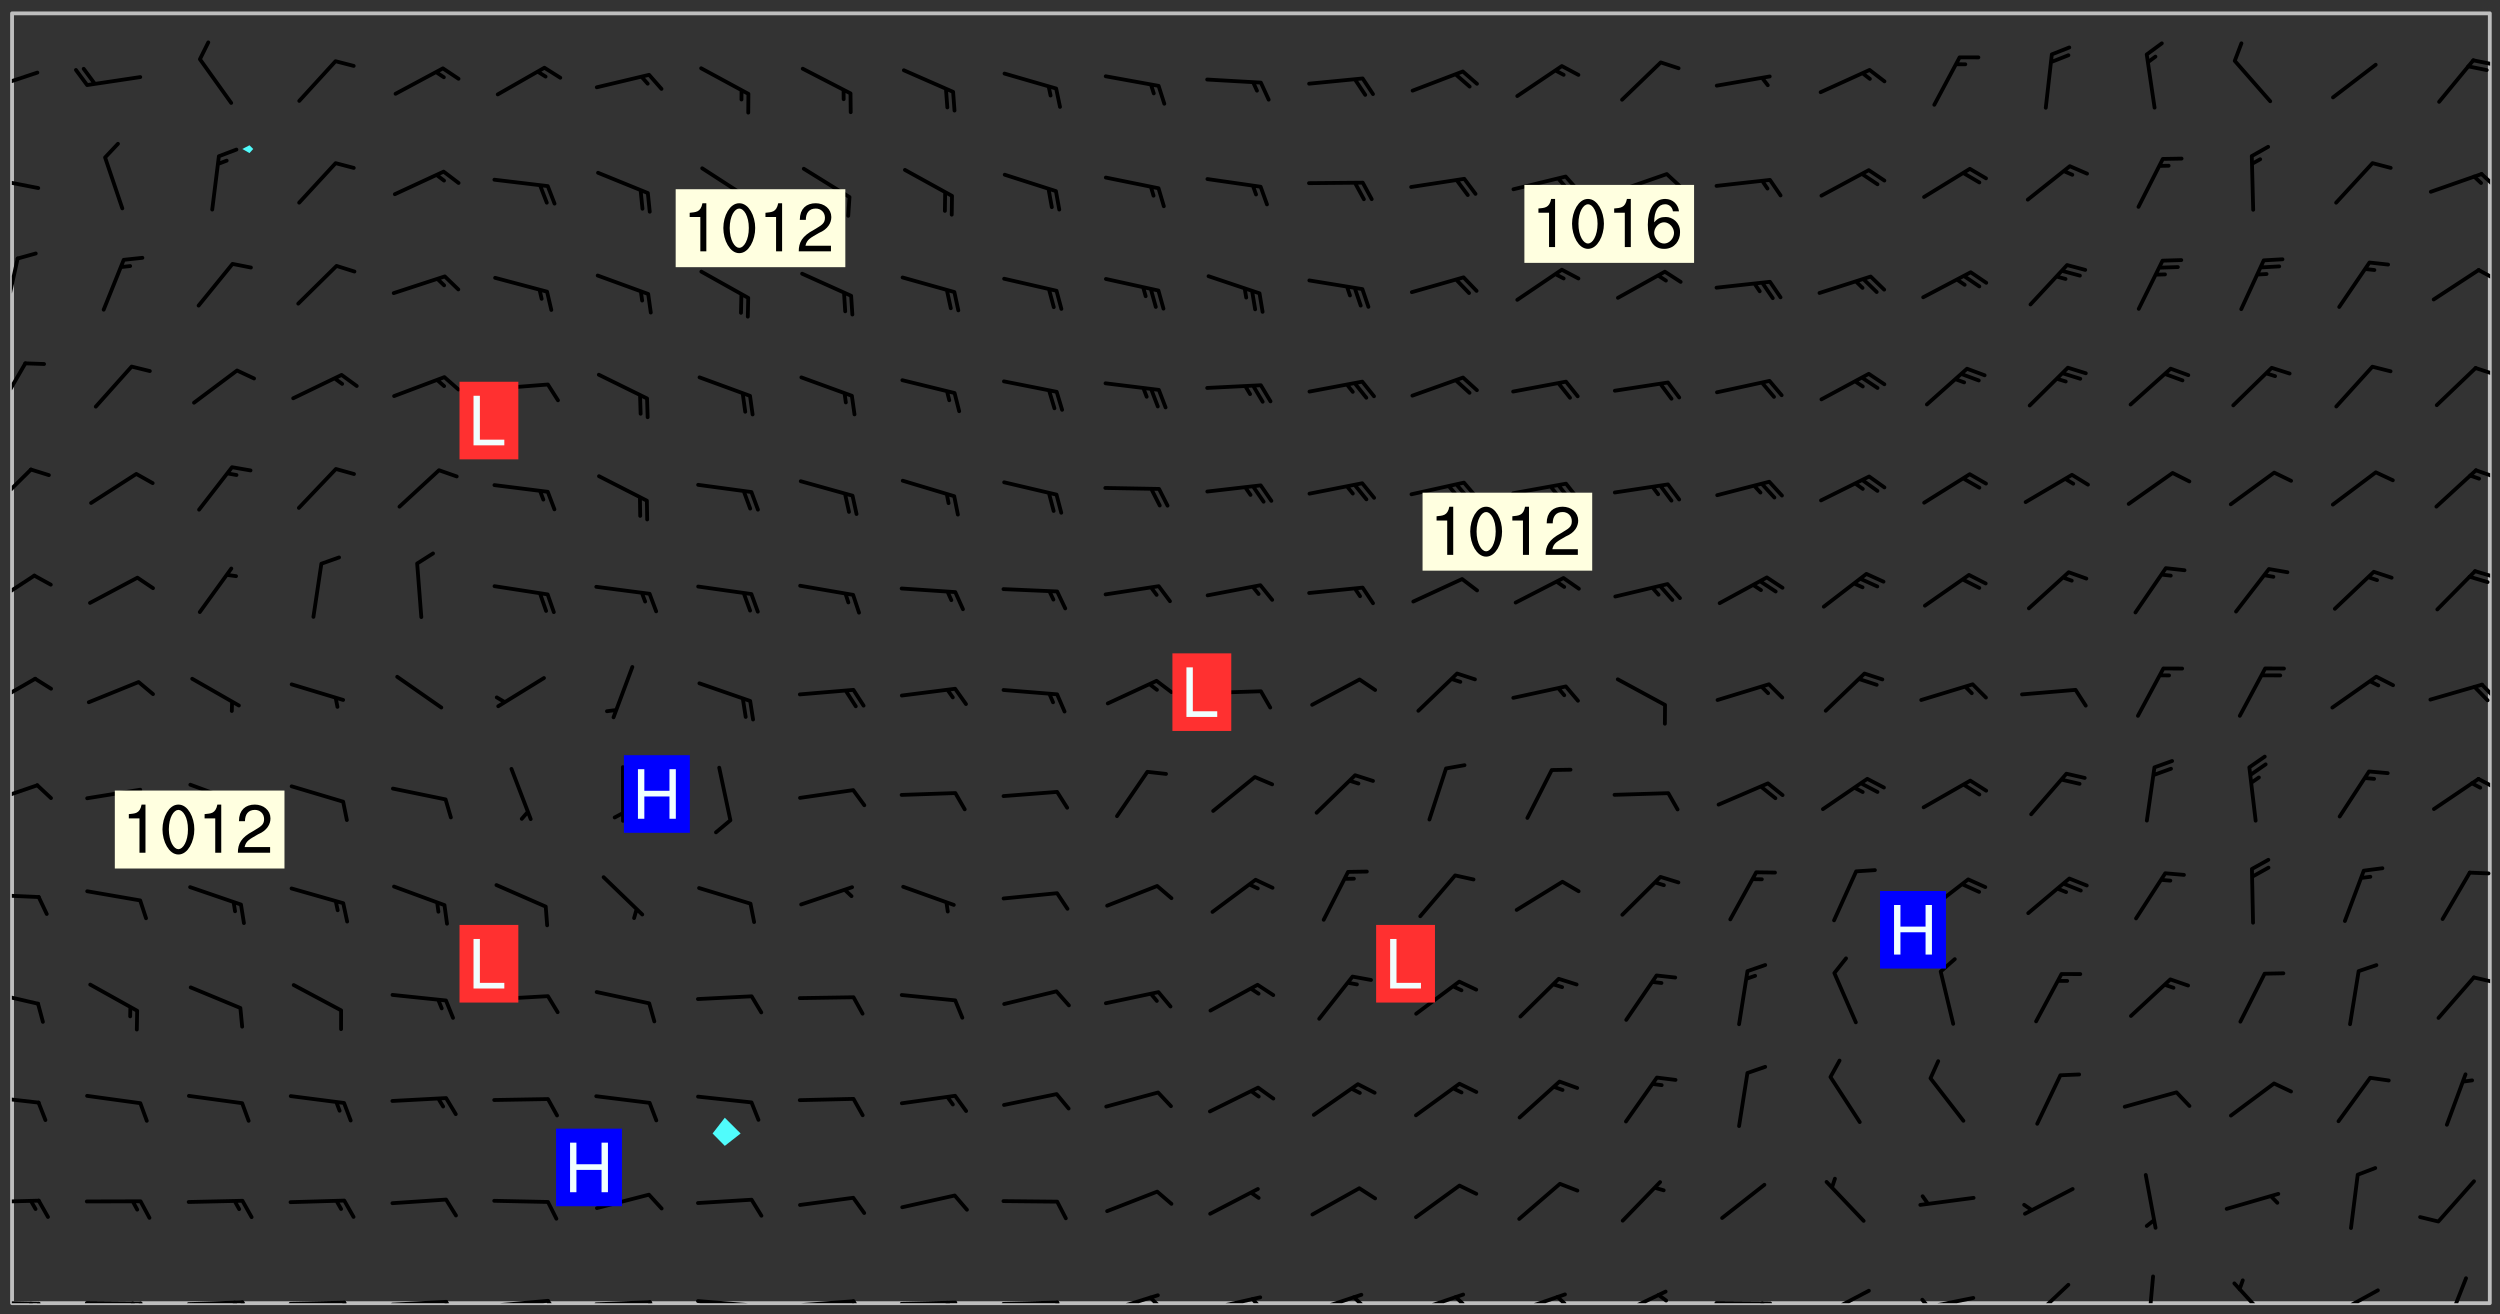 <svg xmlns="http://www.w3.org/2000/svg" role="img" xmlns:xlink="http://www.w3.org/1999/xlink" viewBox="142.45 309.95 326.84 171.84"><rect x="142.45" y="309.95" width="326.84" height="171.84" fill="#333333" stroke="none"/><defs><clipPath id="clip2"><path d="M 144 311.672 L 145 311.672 L 145 480.328 L 144 480.328 Z M 144 311.672"/></clipPath><clipPath id="clip3"><path d="M 144 311.672 L 468 311.672 L 468 480.328 L 144 480.328 Z M 144 311.672"/></clipPath><clipPath id="clip4"><path d="M 467 311.672 L 468 311.672 L 468 480.328 L 467 480.328 Z M 467 311.672"/></clipPath><clipPath id="clip5"><path d="M 144 480 L 148 480 L 148 480.328 L 144 480.328 Z M 144 480"/></clipPath><clipPath id="clip6"><path d="M 147 480 L 149 480 L 149 480.328 L 147 480.328 Z M 147 480"/></clipPath><clipPath id="clip7"><path d="M 146 480 L 148 480 L 148 480.328 L 146 480.328 Z M 146 480"/></clipPath><clipPath id="clip8"><path d="M 153 480 L 162 480 L 162 480.328 L 153 480.328 Z M 153 480"/></clipPath><clipPath id="clip9"><path d="M 160 480 L 163 480 L 163 480.328 L 160 480.328 Z M 160 480"/></clipPath><clipPath id="clip10"><path d="M 159 480 L 161 480 L 161 480.328 L 159 480.328 Z M 159 480"/></clipPath><clipPath id="clip11"><path d="M 166 479 L 175 479 L 175 480.328 L 166 480.328 Z M 166 479"/></clipPath><clipPath id="clip12"><path d="M 173 479 L 176 479 L 176 480.328 L 173 480.328 Z M 173 479"/></clipPath><clipPath id="clip13"><path d="M 172 479 L 174 479 L 174 480.328 L 172 480.328 Z M 172 479"/></clipPath><clipPath id="clip14"><path d="M 180 480 L 188 480 L 188 480.328 L 180 480.328 Z M 180 480"/></clipPath><clipPath id="clip15"><path d="M 187 480 L 189 480 L 189 480.328 L 187 480.328 Z M 187 480"/></clipPath><clipPath id="clip16"><path d="M 193 479 L 202 479 L 202 480.328 L 193 480.328 Z M 193 479"/></clipPath><clipPath id="clip17"><path d="M 200 479 L 203 479 L 203 480.328 L 200 480.328 Z M 200 479"/></clipPath><clipPath id="clip18"><path d="M 206 479 L 215 479 L 215 480.328 L 206 480.328 Z M 206 479"/></clipPath><clipPath id="clip19"><path d="M 213 479 L 216 479 L 216 480.328 L 213 480.328 Z M 213 479"/></clipPath><clipPath id="clip20"><path d="M 220 479 L 228 479 L 228 480.328 L 220 480.328 Z M 220 479"/></clipPath><clipPath id="clip21"><path d="M 227 479 L 229 479 L 229 480.328 L 227 480.328 Z M 227 479"/></clipPath><clipPath id="clip22"><path d="M 233 479 L 241 479 L 241 480.328 L 233 480.328 Z M 233 479"/></clipPath><clipPath id="clip23"><path d="M 240 480 L 242 480 L 242 480.328 L 240 480.328 Z M 240 480"/></clipPath><clipPath id="clip24"><path d="M 246 479 L 255 479 L 255 480.328 L 246 480.328 Z M 246 479"/></clipPath><clipPath id="clip25"><path d="M 253 479 L 256 479 L 256 480.328 L 253 480.328 Z M 253 479"/></clipPath><clipPath id="clip26"><path d="M 260 479 L 268 479 L 268 480.328 L 260 480.328 Z M 260 479"/></clipPath><clipPath id="clip27"><path d="M 266 480 L 268 480 L 268 480.328 L 266 480.328 Z M 266 480"/></clipPath><clipPath id="clip28"><path d="M 273 479 L 281 479 L 281 480.328 L 273 480.328 Z M 273 479"/></clipPath><clipPath id="clip29"><path d="M 280 479 L 283 479 L 283 480.328 L 280 480.328 Z M 280 479"/></clipPath><clipPath id="clip30"><path d="M 286 479 L 295 479 L 295 480.328 L 286 480.328 Z M 286 479"/></clipPath><clipPath id="clip31"><path d="M 292 479 L 294 479 L 294 480.328 L 292 480.328 Z M 292 479"/></clipPath><clipPath id="clip32"><path d="M 300 479 L 308 479 L 308 480.328 L 300 480.328 Z M 300 479"/></clipPath><clipPath id="clip33"><path d="M 305 479 L 308 479 L 308 480.328 L 305 480.328 Z M 305 479"/></clipPath><clipPath id="clip34"><path d="M 313 478 L 321 478 L 321 480.328 L 313 480.328 Z M 313 478"/></clipPath><clipPath id="clip35"><path d="M 319 479 L 321 479 L 321 480.328 L 319 480.328 Z M 319 479"/></clipPath><clipPath id="clip36"><path d="M 326 478 L 334 478 L 334 480.328 L 326 480.328 Z M 326 478"/></clipPath><clipPath id="clip37"><path d="M 332 479 L 334 479 L 334 480.328 L 332 480.328 Z M 332 479"/></clipPath><clipPath id="clip38"><path d="M 340 478 L 348 478 L 348 480.328 L 340 480.328 Z M 340 478"/></clipPath><clipPath id="clip39"><path d="M 345 479 L 348 479 L 348 480.328 L 345 480.328 Z M 345 479"/></clipPath><clipPath id="clip40"><path d="M 353 478 L 361 478 L 361 480.328 L 353 480.328 Z M 353 478"/></clipPath><clipPath id="clip41"><path d="M 359 479 L 361 479 L 361 480.328 L 359 480.328 Z M 359 479"/></clipPath><clipPath id="clip42"><path d="M 366 480 L 375 480 L 375 480.328 L 366 480.328 Z M 366 480"/></clipPath><clipPath id="clip43"><path d="M 372 480 L 374 480 L 374 480.328 L 372 480.328 Z M 372 480"/></clipPath><clipPath id="clip44"><path d="M 380 478 L 388 478 L 388 480.328 L 380 480.328 Z M 380 478"/></clipPath><clipPath id="clip45"><path d="M 380 480 L 382 480 L 382 480.328 L 380 480.328 Z M 380 480"/></clipPath><clipPath id="clip46"><path d="M 393 479 L 401 479 L 401 480.328 L 393 480.328 Z M 393 479"/></clipPath><clipPath id="clip47"><path d="M 393 479 L 395 479 L 395 480.328 L 393 480.328 Z M 393 479"/></clipPath><clipPath id="clip48"><path d="M 407 477 L 414 477 L 414 480.328 L 407 480.328 Z M 407 477"/></clipPath><clipPath id="clip49"><path d="M 423 476 L 425 476 L 425 480.328 L 423 480.328 Z M 423 476"/></clipPath><clipPath id="clip50"><path d="M 434 477 L 440 477 L 440 480.328 L 434 480.328 Z M 434 477"/></clipPath><clipPath id="clip51"><path d="M 446 478 L 454 478 L 454 480.328 L 446 480.328 Z M 446 478"/></clipPath><clipPath id="clip52"><path d="M 446 480 L 449 480 L 449 480.328 L 446 480.328 Z M 446 480"/></clipPath><clipPath id="clip53"><path d="M 462 476 L 466 476 L 466 480.328 L 462 480.328 Z M 462 476"/></clipPath><clipPath id="clip54"><path d="M 144 466 L 148 466 L 148 468 L 144 468 Z M 144 466"/></clipPath><clipPath id="clip55"><path d="M 144 453 L 148 453 L 148 455 L 144 455 Z M 144 453"/></clipPath><clipPath id="clip56"><path d="M 144 439 L 148 439 L 148 442 L 144 442 Z M 144 439"/></clipPath><clipPath id="clip57"><path d="M 465 437 L 468 437 L 468 439 L 465 439 Z M 465 437"/></clipPath><clipPath id="clip58"><path d="M 144 426 L 148 426 L 148 428 L 144 428 Z M 144 426"/></clipPath><clipPath id="clip59"><path d="M 465 423 L 468 423 L 468 425 L 465 425 Z M 465 423"/></clipPath><clipPath id="clip60"><path d="M 144 412 L 148 412 L 148 416 L 144 416 Z M 144 412"/></clipPath><clipPath id="clip61"><path d="M 466 411 L 468 411 L 468 414 L 466 414 Z M 466 411"/></clipPath><clipPath id="clip62"><path d="M 144 398 L 148 398 L 148 403 L 144 403 Z M 144 398"/></clipPath><clipPath id="clip63"><path d="M 466 399 L 468 399 L 468 402 L 466 402 Z M 466 399"/></clipPath><clipPath id="clip64"><path d="M 144 384 L 148 384 L 148 390 L 144 390 Z M 144 384"/></clipPath><clipPath id="clip65"><path d="M 465 384 L 468 384 L 468 386 L 465 386 Z M 465 384"/></clipPath><clipPath id="clip66"><path d="M 144 371 L 147 371 L 147 377 L 144 377 Z M 144 371"/></clipPath><clipPath id="clip67"><path d="M 465 371 L 468 371 L 468 373 L 465 373 Z M 465 371"/></clipPath><clipPath id="clip68"><path d="M 144 357 L 147 357 L 147 364 L 144 364 Z M 144 357"/></clipPath><clipPath id="clip69"><path d="M 465 357 L 468 357 L 468 360 L 465 360 Z M 465 357"/></clipPath><clipPath id="clip70"><path d="M 144 343 L 146 343 L 146 351 L 144 351 Z M 144 343"/></clipPath><clipPath id="clip71"><path d="M 466 345 L 468 345 L 468 347 L 466 347 Z M 466 345"/></clipPath><clipPath id="clip72"><path d="M 144 332 L 148 332 L 148 335 L 144 335 Z M 144 332"/></clipPath><clipPath id="clip73"><path d="M 466 332 L 468 332 L 468 335 L 466 335 Z M 466 332"/></clipPath><clipPath id="clip74"><path d="M 144 319 L 148 319 L 148 322 L 144 322 Z M 144 319"/></clipPath><clipPath id="clip75"><path d="M 465 317 L 468 317 L 468 319 L 465 319 Z M 465 317"/></clipPath><g id="surface84" clip-path="url(#clip1)"><path fill="#fff" fill-opacity="0" fill-rule="evenodd" d="M 0 0 L 1000 0 L 1000 1000 L 0 1000 Z M 0 0"/><path fill="#d3d3d3" fill-opacity="0" fill-rule="evenodd" d="M162.152 355.867L161.918 356.16 161.977 356.395 162.094 356.566 162.27 356.801 162.562 357.148 162.676 357.207 162.793 357.035 162.852 356.801 163.027 356.625 163.492 356.449 164.191 356.449 164.426 356.742 164.715 357.559 164.773 357.734 164.949 357.965 165.301 358.199 166 358.898 166.172 359.074 166.406 359.422 166.641 359.832 166.93 360.414 167.34 360.879 167.57 361.113 167.805 361.289 167.922 361.52 168.098 361.812 168.27 362.977 168.27 363.211 168.328 363.5 168.387 363.617 168.504 363.734 168.852 364.145 168.969 364.316 169.145 364.492 169.32 364.727 169.438 364.898 169.609 365.25 169.668 365.484 169.902 365.891 170.137 365.832 169.961 366.008 169.902 366.938 169.32 366.938 169.086 366.824 168.738 366.938 168.621 367.055 168.562 367.348 168.504 367.523 168.387 367.695 167.922 367.988 167.863 368.223 167.805 368.336 167.805 368.98 167.863 369.152 167.863 369.562 167.922 369.621 167.922 370.027 167.98 370.434 168.098 370.609 168.156 370.668 168.387 371.309 168.328 371.602 168.328 372.301 168.27 372.883 168.27 373.117 168.211 373.348 168.156 373.699 168.156 375.621 168.211 375.738 168.637 375.738 168.27 375.855 168.246 376.207 169.137 377.375 170.879 377.914 172.219 378.273 172.219 378.812 172.309 379.621 172.844 380.336 174.363 380.605 175.254 380.52 175.344 381.684 175.879 381.863 177.039 381.684 179.094 380.699 180.254 380.336 182.133 380.16 183.828 379.98 183.648 380.699 182.133 380.785 180.883 380.875 180.078 381.145 179.004 381.953 179.273 382.672 179.809 383.57 179.629 384.195 179.363 385.004 179.629 386.082 180.254 386.98 181.059 387.16 182.309 386.98 182.043 387.703 182.141 388.207 182.195 388.5 182.195 388.672 182.254 388.965 182.254 389.371 182.43 389.488 182.781 389.605 183.188 389.605 183.48 389.43 183.594 389.312 183.652 389.195 183.77 388.965 183.828 388.789 184.18 388.324 184.41 388.148 184.586 388.09 184.762 388.148 184.82 388.324 184.938 389.312 184.992 389.781 185.051 389.953 185.168 390.188 185.344 390.246 186.16 390.305 186.449 390.305 186.566 390.539 186.625 390.945 186.684 391.297 186.684 392.402 186.801 392.695 186.918 393.043 187.207 393.742 187.383 394.094 187.965 394.848 188.316 395.023 188.488 395.082 188.957 395.316 189.598 395.781 189.945 396.016 190.238 396.191 190.531 396.246 190.762 396.309 191.578 396.656 191.871 396.832 191.984 397.004 192.336 397.355 192.453 397.531 192.977 398.172 192.977 398.461 193.035 398.812 193.035 399.16 193.094 399.512 193.152 399.801 193.27 399.859 193.441 399.918 193.617 399.918 194.199 400.152 194.375 400.27 194.551 400.559 194.727 400.793 194.84 401.027 195.133 401.258 195.25 401.375 195.25 401.785 195.309 401.84 195.598 402.074 195.832 402.191 195.891 402.309 196.008 402.48 196.066 402.598 196.297 402.832 196.355 403.008 196.59 403.066 196.707 403.125 196.59 403.238 196.531 403.355 196.531 403.473 196.414 403.766 196.297 404.055 196.297 404.637 196.473 404.754 196.59 404.812 196.648 404.93 196.766 405.047 196.879 405.105 197.055 405.453 197.113 405.805 197.172 406.211 197.172 406.387 197.113 406.562 196.996 407.262 196.996 407.434 197.113 407.609 197.406 407.902 197.812 407.902 197.988 408.02 198.105 408.191 198.223 408.484 198.223 408.719 197.695 408.719 197.465 408.484 197.23 408.484 197.055 408.543 196.996 409.242 197.055 409.59 197.172 409.766 197.348 410.176 197.465 410.406 197.754 410.875 197.93 410.93 198.453 410.93 198.688 410.988 199.445 411.629 199.504 411.922 199.504 412.156 199.562 412.215 199.793 412.562 199.793 412.914 199.676 413.086 199.676 413.379 199.969 413.668 200.262 413.844 200.434 413.902 200.727 414.078 201.02 414.195 201.602 414.602 201.891 414.836 202.184 415.012 202.402 415.172 202.418 415.184 202.648 415.359 203.289 415.883 203.465 416.117 203.582 416.293 203.758 416.469 203.871 416.641 203.871 417.281 203.988 417.457 204.457 417.574 205.039 417.691 205.273 417.75 205.504 417.863 205.797 417.98 205.91 418.039 206.496 418.391 206.785 418.562 206.961 418.625 207.137 418.68 207.312 418.738 208.012 419.09 208.301 419.266 208.535 419.32 208.824 419.496 209.059 419.613 209.699 420.02 209.992 420.137 210.164 420.195 210.398 420.254 210.809 420.312 211.039 420.371 211.273 420.488 211.332 420.66 210.922 420.836 211.391 420.895 211.449 421.188 211.562 421.422 211.738 421.477 211.973 421.535 212.148 421.594 212.555 421.711 213.195 421.945 213.312 422.117 213.371 422.352 213.371 422.527 213.312 422.645 213.254 423.051 213.488 423.285 213.605 423.344 213.953 423.461 214.594 423.691 214.77 423.809 215.059 423.926 215.234 424.102 215.469 424.566 216.051 425.672 216.227 425.848 216.574 426.023 216.75 426.141 217.102 426.258 218.148 426.781 218.383 426.84 218.848 426.953 219.141 427.012 219.605 427.188 220.363 427.77 220.598 428.004 220.945 428.469 221.121 428.645 221.41 428.879 222.227 429.578 222.52 429.754 222.809 430.043 223.102 430.219 223.395 430.508 224.09 431.148 224.266 431.324 224.559 431.559 224.848 431.793 225.316 432.082 225.957 432.664 226.305 432.898 226.539 433.191 226.887 433.539 227.238 434.004 228.172 434.996 228.52 435.402 228.637 435.578 228.871 435.637 228.984 435.754 229.629 435.93 229.859 436.043 230.094 436.102 230.387 436.277 230.617 436.395 231.551 437.094 231.957 437.5 232.191 437.676 232.598 437.852 232.832 437.969 233.648 438.316 233.996 438.551 234.23 438.668 234.523 438.957 234.754 439.074 235.512 439.426 235.863 439.598 236.094 439.656 236.387 439.773 236.621 439.832 237.492 440.008 238.309 440.008 238.777 440.238 238.949 440.297 239.824 440.996 240.289 441.113 240.582 441.172 240.758 441.23 240.988 441.289 241.457 441.348 241.805 441.406 242.156 441.465 242.562 441.523 242.855 441.523 243.027 441.582 243.027 441.812 243.203 441.988 243.496 441.988 243.844 442.047 244.195 442.105 244.895 442.223 245.535 442.223 246 441.988 246.293 441.812 246.465 441.695 246.875 441.523 247.164 441.348 248.098 440.883 248.566 440.59 249.09 440.297 249.555 440.125 250.02 439.949 251.07 439.484 251.359 439.367 251.77 439.25 252.059 439.133 252.586 438.957 254.102 438.258 254.684 437.91 254.973 437.852 255.266 437.793 255.613 437.676 256.488 437.445 256.84 437.328 256.953 437.328 257.188 437.27 258.062 437.035 258.297 436.977 259.109 436.977 259.461 436.918 260.277 436.801 260.449 436.742 260.801 436.688 261.094 436.629 261.324 436.57 262.141 436.395 262.316 436.336 262.664 436.336 262.898 436.277 263.363 436.16 264.121 435.988 264.355 435.93 264.703 435.93 265.113 435.812 265.402 435.754 266.688 435.695 266.977 435.695 267.387 435.637 267.617 435.578 267.793 435.578 268.668 435.461 269.074 435.461 269.484 435.344 269.832 435.344 270.184 435.23 271.055 435.172 272.805 435.172 273.852 435.461 274.262 435.578 274.551 435.695 274.902 435.812 275.191 435.93 276.242 436.102 276.531 436.16 276.824 436.16 277.117 436.219 277.289 436.277 277.699 436.336 277.871 436.395 277.988 436.453 278.105 436.453 278.223 436.512 278.574 436.57 278.688 436.57 279.098 436.637 281.02 437.031 282.945 437.426 284.465 437.875 286.16 438.594 288.305 439.398 289.91 438.68 291.34 437.875 292.5 436.797 293.75 436.348 296.785 435.629 298.66 435.27 300.805 433.922 303.039 432.668 305.539 431.41 307.234 430.961 309.02 430.781 310.18 430.512 310.805 431.051 312.145 430.781 312.859 429.793 313.844 428.449 314.289 428.27 315.094 427.91 316.969 427.371 318.754 426.922 320.004 426.652 321.164 426.562 322.863 426.473 324.824 426.203 326.074 426.113 326.613 426.113 327.238 426.023 328.129 426.023 330.273 425.844 332.684 425.664 335.273 425.574 336.969 425.754 338.578 425.844 340.008 426.203 341.168 426.922 343.043 427.91 344.203 429.438 344.469 430.152 345.098 430.242 345.453 431.141 345.988 431.68 346.523 433.207 347.598 433.566 348.133 433.566 347.328 434.102 347.418 435.809 348.133 438.504 349.023 439.309 349.918 440.297 350.633 441.555 352.418 442.094 353.938 441.914 354.293 443.258 355.902 442.453 356.883 441.914 357.152 442.184 357.469 441.969 357.688 441.824 358.488 442.273 358.938 441.914 359.293 441.914 359.828 441.645 360.367 440.926 360.902 440.656 361.527 439.668 362.688 440.117 363.527 440.488 364.922 441.105 366.617 440.926 368.223 440.926 370.008 441.016 370.188 439.309 370.723 437.965 371.527 438.234 372.02 439.082 372.422 439.488 372.332 440.027 372.332 440.387 373.047 440.836 373.758 440.566 375.188 440.566 375.547 441.555 375.992 442.812 376.707 444.156 377.957 444.785 379.652 445.414 380.367 445.234 380.547 444.695 381.527 444.605 381.977 444.965 382.062 446.223 381.797 446.852 381.262 447.031 381.262 447.57 381.977 448.555 382.242 449.094 383.227 450.082 384.027 451.16 383.762 451.52 383.672 452.418 383.047 454.75 382.691 456.816 382.602 458.609 382.422 459.328 382.332 459.867 382.332 461.305 381.352 463.188 380.992 464.895 380.457 465.793 379.652 466.961 379.387 467.5 381.441 468.754 381.527 469.113 381.172 469.652 381.082 469.473 381.082 470.281 381.172 471.719 380.727 472.434 379.652 472.527 379.387 473.242 379.922 474.141 380.727 474.859 381.887 475.668 383.227 475.938 383.672 476.297 383.316 476.746 381.527 476.656 380.277 476.207 379.562 475.488 378.938 475.398 378.762 478.988 378.574 480.297 467.934 480.297 467.934 311.703 412.664 311.703 412.664 360.785 413.426 360.91 416.715 361.453 418.738 364.289 418.738 367.043 421.09 367.375 423.438 367.707 427.488 367.707 426.109 371.867 424.086 372.574 422.062 373.277 421.52 373.621 418.926 375.238 418.738 375.355 416.715 373.277 415.984 370.535 413.312 368.457 411.938 364.957 411.871 364.875 409.914 362.203 412.664 360.785 412.664 311.703 294.422 311.703 294.422 403.117 294.539 403.148 294.672 403.16 294.746 403.234 294.852 403.281 294.941 403.34 295.027 403.398 295.117 403.457 295.414 403.754 295.473 403.844 295.504 403.961 295.531 404.078 295.547 404.215 295.516 404.332 295.457 404.422 295.398 404.508 295.355 404.613 295.309 404.715 295.281 404.836 295.281 404.98 295.457 405.25 295.605 405.398 295.68 405.484 295.754 405.559 295.797 405.664 295.859 405.754 295.918 405.84 295.961 405.945 296.02 406.035 296.066 406.137 296.109 406.242 296.168 406.328 296.285 406.508 296.359 406.582 296.422 406.668 296.48 406.758 296.523 406.863 296.582 406.953 296.641 407.039 296.703 407.129 296.762 407.219 296.805 407.32 296.922 407.5 296.996 407.574 297.055 407.66 297.129 407.734 297.219 407.793 297.324 407.84 297.473 407.84 297.605 407.824 297.738 407.84 297.84 407.793 297.914 407.719 297.961 407.617 297.945 407.484 297.945 407.336 297.898 407.23 297.871 407.113 297.824 407.012 297.797 406.891 297.754 406.789 297.691 406.699 297.648 406.598 297.605 406.492 297.574 406.375 297.559 406.242 297.547 406.105 297.633 406.047 297.691 405.961 297.812 405.93 297.855 406.035 297.871 406.168 297.871 406.285 297.93 406.387 297.988 406.477 298.078 406.535 298.227 406.684 298.285 406.773 298.328 406.879 298.316 406.98 298.402 407.039 298.508 407.086 298.594 407.145 298.684 407.203 298.758 407.277 298.641 407.305 298.535 407.352 298.449 407.41 298.375 407.484 298.316 407.574 298.254 407.66 298.227 407.781 298.18 407.883 298.137 407.988 298.105 408.105 298.094 408.238 298.078 408.371 298.078 408.52 298.105 408.637 298.152 408.742 298.195 408.844 298.254 408.934 298.328 409.008 298.418 409.066 298.492 409.141 298.582 409.199 298.641 409.289 298.684 409.395 298.73 409.496 298.848 409.527 298.98 409.543 299.129 409.543 299.246 409.512 299.352 409.555 299.395 409.66 299.441 409.762 299.469 409.883 299.5 410 299.527 410.117 299.559 410.238 299.586 410.355 299.691 410.398 299.793 410.445 299.926 410.43 300.074 410.578 300.137 410.664 300.211 410.738 300.281 410.812 300.371 410.875 300.477 410.918 300.578 410.961 300.695 410.992 300.832 411.008 300.949 410.977 301.023 410.902 301.051 410.785 301.039 410.652 301.008 410.531 300.98 410.414 301.023 410.309 301.141 410.309 301.23 410.371 301.348 410.398 301.496 410.398 301.629 410.414 301.777 410.414 301.91 410.43 302.043 410.414 302.191 410.414 302.324 410.398 302.457 410.387 302.594 410.398 302.711 410.371 302.844 410.355 303.035 410.297 302.977 410.473 302.961 410.605 302.934 410.727 302.918 410.859 302.859 410.945 302.727 410.961 302.621 411.008 302.516 411.051 302.398 411.082 302.281 411.109 302.016 411.141 301.867 411.141 301.734 411.156 301.66 411.23 301.719 411.316 301.867 411.465 301.984 411.645 302.059 411.715 302.148 411.777 302.238 411.836 302.324 411.895 302.414 411.953 302.516 411.996 302.621 412.059 302.727 412.102 302.812 412.16 302.918 412.207 303.02 412.25 303.199 412.367 303.258 412.457 303.215 412.559 303.168 412.664 303.184 412.797 303.406 413.02 303.465 413.109 303.508 413.211 303.539 413.332 303.582 413.434 303.598 413.566 303.629 413.684 303.641 413.82 303.672 413.938 303.82 414.086 303.922 414.129 304.027 414.172 304.145 414.203 304.277 414.219 304.414 414.234 304.531 414.234 304.648 414.203 304.738 414.145 304.781 414.039 304.828 413.938 304.871 413.832 304.902 413.715 304.914 413.582 304.914 413.434 304.902 413.301 304.887 413.168 304.855 413.051 304.812 412.945 304.766 412.84 304.723 412.738 304.68 412.633 304.664 412.5 304.68 412.367 304.707 412.25 304.738 412.133 304.766 412.012 304.812 411.91 304.902 411.852 304.988 411.789 305.062 411.715 305.152 411.656 305.375 411.434 305.434 411.348 305.508 411.273 305.625 411.094 305.684 411.008 305.684 410.859 305.609 410.785 305.508 410.738 305.402 410.695 305.301 410.652 305.242 410.562 305.195 410.457 305.168 410.34 305.258 410.281 305.375 410.25 305.477 410.207 305.656 410.09 305.805 409.941 305.816 409.809 305.805 409.703 305.715 409.645 305.582 409.66 305.434 409.66 305.301 409.676 305.168 409.66 305.047 409.629 304.961 409.57 304.887 409.496 304.828 409.406 304.766 409.32 304.648 409.141 304.59 409.055 304.621 408.934 304.707 408.875 304.828 408.844 304.887 408.758 304.887 408.637 304.855 408.52 304.797 408.43 304.738 408.344 304.691 408.238 304.664 408.121 304.648 407.988 304.707 407.898 304.781 407.824 304.871 407.766 304.988 407.586 305.062 407.512 305.121 407.426 305.27 407.277 305.391 407.246 305.523 407.23 305.656 407.246 305.73 407.32 305.773 407.426 305.789 407.559 305.758 407.676 305.641 407.707 305.508 407.719 305.359 407.867 305.316 407.973 305.27 408.074 305.242 408.195 305.211 408.312 305.211 408.461 305.242 408.578 305.285 408.684 305.344 408.773 305.418 408.844 305.492 408.918 305.609 408.949 305.73 408.977 305.848 408.949 305.98 408.934 306.098 408.934 306.188 408.992 306.262 409.066 306.309 409.172 306.367 409.258 306.469 409.305 306.602 409.32 306.707 409.363 306.793 409.422 306.781 409.527 306.707 409.602 306.527 409.719 306.469 409.809 306.379 409.867 306.309 409.941 306.234 410.016 306.172 410.105 306.145 410.223 306.129 410.355 306.145 410.488 306.129 410.621 306.129 410.77 306.145 410.902 306.172 411.02 306.203 411.141 306.277 411.215 306.367 411.273 306.453 411.332 306.543 411.391 306.66 411.422 306.66 411.508 306.559 411.555 306.469 411.613 306.203 411.645 306.086 411.672 305.938 411.672 305.832 411.715 305.73 411.762 305.672 411.852 305.609 412.086 305.598 412.219 305.566 412.34 305.551 412.473 305.551 412.766 305.539 412.898 305.551 413.035 305.566 413.168 305.699 413.184 305.832 413.195 305.953 413.227 306.039 413.285 306.113 413.359 306.16 413.465 306.203 413.566 306.219 413.699 306.219 414.145 306.203 414.277 306.203 414.723 306.234 414.988 306.262 415.105 306.277 415.238 306.309 415.355 306.395 415.566 306.426 415.832 306.426 415.98 306.395 416.098 306.367 416.215 306.336 416.336 306.309 416.453 306.277 416.57 306.246 416.691 306.234 416.824 306.219 416.957 306.309 417.016 306.426 416.984 306.527 417 306.574 417.105 306.543 417.371 306.543 417.812 306.5 417.918 306.453 418.023 306.41 418.125 306.367 418.23 306.309 418.316 306.277 418.438 306.234 418.555 306.203 418.672 306.188 418.805 306.203 418.938 306.262 419.027 306.367 419.074 306.453 419.133 306.512 419.219 306.5 419.355 306.469 419.473 306.426 419.574 306.426 420.02 306.41 420.152 306.41 420.301 306.379 420.418 306.336 420.523 306.309 420.641 306.262 420.746 306.219 420.848 306.188 420.969 306.16 421.086 306.129 421.219 306.098 421.336 306.07 421.453 306.027 421.559 305.996 421.676 305.965 421.797 305.953 421.93 305.938 422.062 305.938 422.359 305.965 422.477 305.965 422.625 306.012 423.023 306.039 423.141 306.098 423.23 306.219 423.262 306.367 423.262 306.5 423.246 306.559 423.336 306.559 423.453 306.5 423.543 306.41 423.602 306.309 423.645 306.203 423.691 306.113 423.75 306.027 423.809 305.891 423.824 305.773 423.793 305.641 423.777 305.539 423.824 305.477 423.91 305.465 424.047 305.449 424.18 305.418 424.297 305.391 424.414 305.375 424.547 305.344 424.668 305.344 424.965 305.359 425.098 305.391 425.215 305.391 425.363 305.402 425.496 305.402 425.645 305.375 425.762 305.328 425.863 305.301 425.984 305.27 426.102 305.211 426.191 305.137 426.266 305.035 426.309 304.93 426.355 304.812 426.383 304.691 426.414 304.59 426.367 304.648 426.281 304.754 426.234 304.781 426.117 304.812 426 304.84 425.879 304.871 425.762 304.871 425.613 304.887 425.48 304.855 425.363 304.812 425.258 304.707 425.273 304.633 425.348 304.531 425.391 304.441 425.453 304.367 425.527 304.324 425.629 304.309 425.762 304.277 425.879 304.25 426 304.219 426.117 304.191 426.234 304.16 426.355 304.133 426.473 304.102 426.59 304.059 426.695 303.969 426.754 303.879 426.754 303.762 426.723 303.73 426.637 303.746 426.5 303.715 426.383 303.715 426.234 303.703 426.102 303.703 425.953 303.641 425.719 303.613 425.598 303.57 425.496 303.523 425.391 303.465 425.305 303.406 425.215 303.363 425.109 303.301 425.023 303.152 424.875 303.082 424.801 302.977 424.754 302.871 424.711 302.77 424.668 302.473 424.371 302.383 424.297 302.297 424.238 302.191 424.195 302.102 424.133 302.016 424.074 301.91 424.031 301.82 423.973 301.734 423.91 301.66 423.84 301.555 423.793 301.469 423.734 301.363 423.691 301.273 423.629 301.172 423.586 301.066 423.543 300.98 423.484 300.875 423.438 300.77 423.395 300.668 423.348 300.578 423.289 300.477 423.246 300.371 423.203 300.281 423.141 300.164 423.113 300.031 423.098 299.898 423.113 299.75 423.113 299.617 423.129 299.5 423.098 299.41 423.039 299.336 422.965 299.246 422.906 299.145 422.859 298.996 422.859 298.875 422.832 298.773 422.789 298.699 422.715 298.582 422.535 298.492 422.477 298.391 422.434 298.301 422.371 298.195 422.328 298.105 422.27 298.02 422.211 297.914 422.164 297.855 422.078 297.797 421.988 297.754 421.883 297.707 421.781 297.633 421.707 297.547 421.648 297.473 421.574 297.383 421.516 297.16 421.293 297.117 421.188 297.086 420.922 297.191 420.879 297.336 420.879 297.441 420.922 297.516 420.996 297.605 421.055 297.691 421.113 297.797 421.16 297.887 421.219 298.035 421.367 298.105 421.441 298.254 421.59 298.316 421.676 298.391 421.75 298.477 421.809 298.551 421.883 298.641 421.945 298.73 422.004 298.816 422.062 299.086 422.238 299.188 422.285 299.293 422.328 299.395 422.371 299.441 422.297 299.5 422.211 299.574 422.137 299.645 422.062 299.75 422.105 299.824 422.18 299.883 422.27 299.926 422.371 299.973 422.477 300.016 422.582 300.137 422.609 300.254 422.582 300.328 422.492 300.371 422.387 300.43 422.297 300.504 422.223 300.609 422.18 300.727 422.152 300.859 422.164 300.949 422.223 301.098 422.371 301.156 422.461 301.199 422.566 301.246 422.668 301.289 422.773 301.332 422.875 301.438 422.922 301.543 422.965 301.676 422.98 301.762 422.922 301.82 422.832 301.895 422.758 302 422.715 302.117 422.742 302.223 422.789 302.324 422.832 302.43 422.875 302.531 422.922 302.711 423.039 302.711 423.156 302.695 423.289 302.711 423.422 302.727 423.559 302.785 423.645 302.887 423.691 303.008 423.719 303.125 423.75 303.273 423.75 303.391 423.719 303.449 423.629 303.629 423.512 303.688 423.422 303.762 423.348 303.82 423.262 303.938 423.082 304.117 422.965 304.234 422.996 304.324 423.055 304.367 423.129 304.352 423.262 304.352 423.379 304.441 423.438 304.59 423.438 304.723 423.422 304.855 423.41 305.121 423.379 305.227 423.336 305.344 423.305 305.465 423.277 305.539 423.203 305.609 423.129 305.672 423.039 305.656 422.934 305.609 422.832 305.508 422.789 305.402 422.773 305.285 422.801 305.02 422.832 304.871 422.832 304.797 422.758 304.707 422.699 304.59 422.668 304.473 422.641 304.34 422.625 304.191 422.625 304.059 422.641 303.762 422.641 303.656 422.594 303.508 422.445 303.465 422.344 303.406 422.254 303.629 422.031 303.715 421.973 303.82 421.93 303.938 421.898 304.07 421.883 304.203 421.898 304.34 421.914 304.441 421.957 304.574 421.945 304.664 421.883 304.766 421.84 304.828 421.75 304.781 421.648 304.691 421.59 304.574 421.559 304.473 421.516 304.414 421.426 304.352 421.336 304.352 421.219 304.367 421.086 304.473 421.039 304.547 420.969 304.547 420.848 304.457 420.789 304.426 420.672 304.516 420.613 304.59 420.539 304.633 420.434 304.691 420.344 304.738 420.242 304.754 420.109 304.754 419.961 304.707 419.855 304.664 419.754 304.574 419.695 304.441 419.68 304.34 419.637 304.203 419.621 304.086 419.59 303.641 419.59 303.508 419.574 303.375 419.562 303.242 419.547 303.125 419.516 302.977 419.516 302.844 419.5 302.711 419.488 302.445 419.457 302.324 419.414 302.238 419.355 302.164 419.281 302.164 419.133 302.176 419 302.281 418.953 302.383 418.91 302.516 418.895 302.668 418.895 302.801 418.879 303.094 418.879 303.215 418.91 303.316 418.953 303.406 419.012 303.641 419.074 303.762 419.027 303.852 418.969 303.953 418.926 304.086 418.91 304.191 418.953 304.293 419 304.426 419.012 304.547 418.984 304.691 418.984 304.812 418.953 304.93 418.926 305.035 418.879 305.109 418.805 305.195 418.746 305.344 418.598 305.402 418.512 305.449 418.406 305.477 418.289 305.492 418.184 305.391 418.141 305.301 418.082 305.184 418.051 305.078 418.008 304.988 417.945 304.914 417.859 304.84 417.785 304.738 417.742 304.633 417.695 304.531 417.652 304.473 417.562 304.426 417.461 304.34 417.25 304.277 417.164 304.219 417.074 304.145 417 304.059 416.941 303.789 416.941 303.672 416.973 303.582 417.031 303.48 417.074 303.348 417.09 303.242 417.074 303.215 416.957 303.152 416.867 303.035 416.836 302.934 416.793 302.785 416.645 302.754 416.527 302.738 416.422 302.812 416.348 302.992 416.23 303.109 416.203 303.227 416.172 303.363 416.188 303.465 416.23 303.57 416.273 303.672 416.32 303.777 416.363 303.895 416.395 304.027 416.41 304.145 416.438 304.277 416.453 304.383 416.438 304.473 416.379 304.398 416.305 304.293 416.262 304.219 416.188 304.145 416.098 303.996 415.949 303.91 415.891 303.82 415.832 303.746 415.758 303.656 415.699 303.555 415.652 303.434 415.625 303.332 415.578 303.227 415.535 303.109 415.504 303.008 415.461 302.887 415.43 302.738 415.43 302.621 415.461 302.516 415.504 302.43 415.566 302.25 415.684 302.164 415.742 302.074 415.801 301.969 415.848 301.883 415.906 301.777 415.949 301.676 415.992 301.57 416.039 301.496 416.113 301.438 416.203 301.379 416.289 301.332 416.395 301.273 416.48 301.199 416.555 301.066 416.543 300.949 416.512 300.832 416.512 300.758 416.586 300.668 416.645 300.594 416.719 300.504 416.777 300.418 416.836 300.312 416.883 300.211 416.926 300.074 416.941 299.973 416.898 299.824 416.75 299.719 416.703 299.633 416.703 299.527 416.75 299.426 416.793 299.305 416.824 299.188 416.793 299.113 416.719 299.113 416.602 299.145 416.48 299.219 416.41 299.277 416.32 299.352 416.246 299.469 416.215 299.574 416.172 299.867 416.172 300 416.156 300.137 416.141 300.238 416.098 300.328 416.039 300.43 415.992 300.52 415.934 300.652 415.922 300.742 415.98 300.875 415.992 300.965 415.934 301.051 415.875 301.156 415.832 301.246 415.773 301.332 415.711 301.422 415.652 301.57 415.504 301.629 415.418 301.688 415.328 301.793 415.285 301.926 415.27 302.043 415.297 302.164 415.328 302.223 415.27 302.281 415.18 302.312 414.914 302.34 414.797 302.445 414.809 302.578 414.824 302.68 414.781 302.77 414.723 302.828 414.633 302.902 414.559 302.961 414.469 303.008 414.367 303.02 414.234 303.008 414.102 302.961 413.996 302.812 413.848 302.754 413.758 302.695 413.672 302.652 413.566 302.652 413.121 302.668 412.988 302.668 412.84 302.68 412.707 302.621 412.648 302.531 412.707 302.43 412.664 302.25 412.547 302.164 412.488 302.102 412.398 302.043 412.309 301.969 412.234 301.883 412.176 301.762 412.207 301.66 412.219 301.555 412.266 301.469 412.324 301.363 412.367 301.215 412.516 301.125 412.574 301.039 412.633 300.949 412.695 300.844 412.738 300.711 412.754 300.711 412.633 300.816 412.59 300.934 412.559 301.008 412.488 301.051 412.383 301.051 412.234 301.023 412.117 300.875 411.969 300.742 411.953 300.594 411.953 300.477 411.984 300.371 412.027 300.27 412.07 300.18 412.133 300.062 412.16 299.988 412.086 300 411.953 299.957 411.852 299.914 411.746 299.824 411.688 299.707 411.715 299.586 411.746 299.469 411.777 299.367 411.82 299.246 411.852 299.145 411.895 299.039 411.938 298.949 411.996 298.848 412.012 298.848 411.895 298.863 411.762 298.805 411.672 298.73 411.715 298.582 411.863 298.523 411.953 298.449 412.027 298.402 412.133 298.359 412.234 298.285 412.309 298.227 412.398 298.152 412.473 298.094 412.559 298.02 412.633 297.93 412.695 297.855 412.766 297.781 412.84 297.68 412.855 297.547 412.871 297.441 412.828 297.441 412.707 297.59 412.559 297.633 412.457 297.691 412.367 297.738 412.266 297.781 412.16 297.84 412.07 297.871 411.953 297.914 411.852 297.945 411.73 297.973 411.613 298.02 411.508 298.062 411.406 298.105 411.301 298.18 411.23 298.27 411.168 298.359 411.109 298.461 411.066 298.758 411.066 299.023 411.035 299.129 410.992 299.055 410.918 298.938 410.887 298.832 410.844 298.742 410.785 298.641 410.738 298.551 410.68 298.449 410.637 298.344 410.594 298.254 410.531 298.168 410.473 298.062 410.43 297.961 410.387 297.84 410.355 297.723 410.324 297.621 410.281 297.5 410.25 297.398 410.207 297.309 410.148 297.266 410.043 297.25 409.91 297.352 409.867 297.484 409.852 297.621 409.867 297.754 409.852 297.855 409.809 297.914 409.719 297.93 409.613 297.84 409.555 297.766 409.48 297.664 409.438 297.574 409.379 297.426 409.23 297.383 409.125 297.367 408.992 297.367 408.699 297.309 408.609 297.219 408.551 297.145 408.477 297.102 408.371 297.07 408.254 297.012 408.164 296.938 408.09 296.82 408.062 296.746 407.988 296.656 407.93 296.566 407.867 296.48 407.809 296.406 407.734 296.348 407.648 296.301 407.543 296.215 407.484 296.066 407.336 295.871 407.277 295.738 407.293 295.637 407.336 295.562 407.41 295.516 407.512 295.473 407.617 295.414 407.707 295.355 407.793 295.059 408.09 294.969 408.148 294.883 408.148 294.82 408.062 294.777 407.957 294.809 407.84 294.867 407.75 294.895 407.633 294.883 407.5 294.793 407.438 294.688 407.484 294.57 407.512 294.453 407.543 294.184 407.719 294.082 407.766 293.965 407.793 293.859 407.84 293.77 407.898 293.668 407.941 293.609 407.855 293.562 407.75 293.578 407.617 293.625 407.512 293.695 407.438 293.77 407.367 293.828 407.277 293.828 407.129 293.785 407.023 293.547 407.023 293.445 407.07 293.414 407.188 293.387 407.305 293.355 407.426 293.281 407.469 293.148 407.484 293.074 407.438 293.031 407.336 292.988 407.23 292.941 407.129 292.898 407.023 292.777 407.055 292.676 407.098 292.543 407.113 292.426 407.145 292.32 407.188 292.23 407.246 292.129 407.293 292.008 407.32 291.875 407.336 291.773 407.293 291.715 407.203 291.668 407.098 291.625 406.996 291.582 406.891 291.582 406.773 291.641 406.684 291.727 406.625 291.906 406.508 292.008 406.461 292.113 406.418 292.219 406.359 292.32 406.316 292.41 406.254 292.512 406.211 292.617 406.152 292.719 406.105 292.809 406.047 292.914 406.004 293.016 405.961 293.105 405.898 293.207 405.855 293.344 405.84 293.461 405.871 293.562 405.914 293.684 405.945 293.785 405.988 293.891 406.035 293.992 406.078 294.098 406.121 294.199 406.168 294.305 406.211 294.406 406.254 294.512 406.301 294.598 406.359 294.703 406.402 294.82 406.434 294.926 406.477 295.027 406.523 295.117 406.582 295.223 406.625 295.324 406.668 295.43 406.715 295.547 406.742 295.648 406.789 295.77 406.816 295.918 406.816 296.004 406.758 296.02 406.656 296.078 406.566 296.051 406.449 295.977 406.375 295.859 406.195 295.785 406.121 295.695 406.047 295.516 405.93 295.43 405.871 295.324 405.828 295.223 405.781 294.953 405.605 294.895 405.516 294.82 405.441 294.762 405.352 294.719 405.25 294.688 405.133 294.672 404.996 294.672 404.434 294.66 404.301 294.645 404.168 294.613 404.051 294.598 403.918 294.586 403.785 294.555 403.664 294.332 403.441 294.273 403.355 294.258 403.25 294.289 403.133 294.422 403.117 294.422 311.703 172.992 311.703 172.992 313.156 172.934 313.391 172.582 314.441 172.41 314.965 172.293 315.312 172.117 315.723 172 315.895 171.766 316.188 171.535 316.246 171.184 316.246 171.066 316.305 170.836 316.711 170.836 317.004 170.953 317.18 171.184 317.41 171.301 317.645 171.941 318.402 172.234 318.867 172.41 319.102 172.641 319.453 172.875 319.801 173.516 320.617 173.691 321.082 173.863 321.492 173.98 322.188 174.156 322.656 174.273 324.055 174.332 324.52 174.332 325.395 174.449 326.441 174.449 331.223 174.391 331.688 174.039 332.969 173.863 333.492 173.75 333.902 173.398 334.832 172.934 336 172.699 336.582 172.582 336.758 172.41 337.105 172.234 337.512 171.883 338.328 171.824 338.621 171.711 338.914 171.594 339.203 171.535 339.379 171.418 340.254 171.359 340.66 171.301 340.777 171.242 340.953 171.184 341.125 170.953 341.652 170.836 341.824 170.836 342.059 170.719 342.293 170.66 342.465 170.484 343.051 170.484 343.34 170.426 343.516 170.426 343.809 170.367 343.922 170.309 344.449 170.309 344.621 170.254 344.855 170.254 347.477 170.078 348.293 169.961 348.469 169.785 348.703 169.668 348.875 169.555 349.109 168.969 350.043 168.738 350.332 168.445 350.797 168.27 351.031 167.98 351.383 167.629 352.082 167.516 352.312 167.34 352.723 167.164 352.953 166.758 353.48 165.941 354.18 165.648 354.352 165.359 354.586 165.184 354.703 165.008 354.879 164.484 355.285 163.957 355.461 163.785 355.637 163.551 355.691 162.91 355.867 162.152 355.867M174.363 386.891L173.289 387.34 173.648 388.234 174.898 387.52 175.344 386.98 174.363 386.891"/><path fill="#d3d3d3" fill-opacity="0" fill-rule="evenodd" d="M201.508 416.598L200.613 416.598 201.062 417.227 202.043 417.586 202.848 417.496 203.293 416.508 203.117 416.598 202.402 416.242 201.508 416.598M356.129 475.668L356.07 475.145 356.07 474.852 356.184 474.559 356.242 474.328 356.711 473.859 356.824 473.859 356.941 473.746 357.059 473.688 357.234 473.688 357.469 473.629 357.816 473.629 358.051 473.688 358.168 473.746 358.398 473.918 358.457 474.094 358.574 474.676 358.574 474.969 358.457 475.145 358.285 475.434 358.109 475.609 357.582 476.133 357.352 476.367 357.234 476.426 357.059 476.426 356.941 476.367 356.535 476.074 356.359 475.957 356.242 475.898 356.184 475.785 356.129 475.668M362.77 464.711L362.711 464.539 362.711 463.43 362.77 463.258 362.945 463.199 363.117 463.141 363.293 463.141 363.527 463.082 363.645 463.141 363.703 463.84 363.645 464.012 363.527 464.188 363.41 464.246 363.176 464.77 363.062 464.828 362.828 464.828 362.77 464.711M372.383 450.32L372.266 450.145 372.266 449.445 372.559 448.57 372.676 448.398 372.852 448.047 372.965 447.816 373.082 447.523 373.434 446.766 373.551 446.535 373.723 446.301 373.898 446.301 374.016 446.242 374.656 446.242 374.773 446.301 375.008 446.535 375.18 446.648 375.531 446.941 375.648 447.059 375.762 447.234 375.762 447.348 375.879 447.406 375.996 447.523 375.996 448.223 375.938 448.398 375.938 448.629 375.879 448.805 375.531 449.855 375.414 450.086 375.297 450.32 375.18 450.379 374.949 450.613 374.309 450.902 373.434 450.902 373.023 450.785 372.383 450.32"/><path fill="none" stroke="#bebebe" stroke-linecap="round" stroke-linejoin="round" stroke-miterlimit="10" stroke-width=".5" d="M 431.957 354.305 L 108.027 354.305 L 108.027 185.68 L 431.957 185.68 L 431.957 354.305" transform="matrix(1 0 0 -1 36 666)"/><g clip-path="url(#clip2)"><path fill="#fff" fill-opacity="0" fill-rule="evenodd" d="M 144 475.891 L 144 480.328 L 144.004 480.328 L 144 480.328 L 144 311.672 L 144.004 311.672 L 144 311.672 L 144 475.891"/></g><g clip-path="url(#clip3)"><path fill="#fff" fill-opacity="0" fill-rule="evenodd" d="M 144.004 480.328 L 144.004 311.672 L 175.066 311.672 L 175.066 328.941 L 174.129 329.426 L 175.066 329.965 L 175.555 329.426 L 175.066 328.941 L 175.066 311.672 L 237.207 311.672 L 237.207 456.078 L 235.609 458.137 L 237.207 459.758 L 239.277 458.137 L 237.207 456.078 L 237.207 311.672 L 467.996 311.672 L 467.996 480.328 L 144.004 480.328"/></g><path fill="#50fcfc" fill-rule="evenodd" d="M175.066 329.965L174.129 329.426 175.066 328.941 175.555 329.426 175.066 329.965M237.207 459.758L235.609 458.137 237.207 456.078 239.277 458.137 237.207 459.758"/><g clip-path="url(#clip4)"><path fill="#fff" fill-opacity="0" fill-rule="evenodd" d="M 467.996 480.328 L 468 480.328 L 468 311.672 L 467.996 311.672 L 468 311.672 L 468 480.328 L 467.996 480.328"/></g><g clip-path="url(#clip5)"><path fill="none" stroke="#000" stroke-linecap="round" stroke-linejoin="round" stroke-miterlimit="10" stroke-width=".5" d="M 111.512 185.598 L 104.488 185.746" transform="matrix(1 0 0 -1 36 666)"/></g><g clip-path="url(#clip6)"><path fill="none" stroke="#000" stroke-linecap="round" stroke-linejoin="round" stroke-miterlimit="10" stroke-width=".5" d="M 111.512 185.598 L 112.617 183.406" transform="matrix(1 0 0 -1 36 666)"/></g><g clip-path="url(#clip7)"><path fill="none" stroke="#000" stroke-linecap="round" stroke-linejoin="round" stroke-miterlimit="10" stroke-width=".5" d="M 110.492 185.617 L 111.043 184.523" transform="matrix(1 0 0 -1 36 666)"/></g><g clip-path="url(#clip8)"><path fill="none" stroke="#000" stroke-linecap="round" stroke-linejoin="round" stroke-miterlimit="10" stroke-width=".5" d="M 124.828 185.637 L 117.801 185.703" transform="matrix(1 0 0 -1 36 666)"/></g><g clip-path="url(#clip9)"><path fill="none" stroke="#000" stroke-linecap="round" stroke-linejoin="round" stroke-miterlimit="10" stroke-width=".5" d="M 124.828 185.637 L 125.961 183.461" transform="matrix(1 0 0 -1 36 666)"/></g><g clip-path="url(#clip10)"><path fill="none" stroke="#000" stroke-linecap="round" stroke-linejoin="round" stroke-miterlimit="10" stroke-width=".5" d="M 123.805 185.648 L 124.371 184.559" transform="matrix(1 0 0 -1 36 666)"/></g><g clip-path="url(#clip11)"><path fill="none" stroke="#000" stroke-linecap="round" stroke-linejoin="round" stroke-miterlimit="10" stroke-width=".5" d="M 138.141 185.785 L 131.117 185.555" transform="matrix(1 0 0 -1 36 666)"/></g><g clip-path="url(#clip12)"><path fill="none" stroke="#000" stroke-linecap="round" stroke-linejoin="round" stroke-miterlimit="10" stroke-width=".5" d="M 138.141 185.785 L 139.363 183.66" transform="matrix(1 0 0 -1 36 666)"/></g><g clip-path="url(#clip13)"><path fill="none" stroke="#000" stroke-linecap="round" stroke-linejoin="round" stroke-miterlimit="10" stroke-width=".5" d="M 137.121 185.754 L 137.73 184.691" transform="matrix(1 0 0 -1 36 666)"/></g><g clip-path="url(#clip14)"><path fill="none" stroke="#000" stroke-linecap="round" stroke-linejoin="round" stroke-miterlimit="10" stroke-width=".5" d="M 151.457 185.746 L 144.434 185.598" transform="matrix(1 0 0 -1 36 666)"/></g><g clip-path="url(#clip15)"><path fill="none" stroke="#000" stroke-linecap="round" stroke-linejoin="round" stroke-miterlimit="10" stroke-width=".5" d="M 151.457 185.746 L 152.656 183.605" transform="matrix(1 0 0 -1 36 666)"/></g><g clip-path="url(#clip16)"><path fill="none" stroke="#000" stroke-linecap="round" stroke-linejoin="round" stroke-miterlimit="10" stroke-width=".5" d="M 164.77 185.852 L 157.75 185.492" transform="matrix(1 0 0 -1 36 666)"/></g><g clip-path="url(#clip17)"><path fill="none" stroke="#000" stroke-linecap="round" stroke-linejoin="round" stroke-miterlimit="10" stroke-width=".5" d="M 164.77 185.852 L 166.031 183.746" transform="matrix(1 0 0 -1 36 666)"/></g><g clip-path="url(#clip18)"><path fill="none" stroke="#000" stroke-linecap="round" stroke-linejoin="round" stroke-miterlimit="10" stroke-width=".5" d="M 178.074 185.984 L 171.074 185.359" transform="matrix(1 0 0 -1 36 666)"/></g><g clip-path="url(#clip19)"><path fill="none" stroke="#000" stroke-linecap="round" stroke-linejoin="round" stroke-miterlimit="10" stroke-width=".5" d="M 178.074 185.984 L 179.414 183.93" transform="matrix(1 0 0 -1 36 666)"/></g><g clip-path="url(#clip20)"><path fill="none" stroke="#000" stroke-linecap="round" stroke-linejoin="round" stroke-miterlimit="10" stroke-width=".5" d="M 191.402 185.809 L 184.379 185.531" transform="matrix(1 0 0 -1 36 666)"/></g><g clip-path="url(#clip21)"><path fill="none" stroke="#000" stroke-linecap="round" stroke-linejoin="round" stroke-miterlimit="10" stroke-width=".5" d="M 191.402 185.809 L 192.637 183.691" transform="matrix(1 0 0 -1 36 666)"/></g><g clip-path="url(#clip22)"><path fill="none" stroke="#000" stroke-linecap="round" stroke-linejoin="round" stroke-miterlimit="10" stroke-width=".5" d="M 204.707 185.387 L 197.703 185.953" transform="matrix(1 0 0 -1 36 666)"/></g><g clip-path="url(#clip23)"><path fill="none" stroke="#000" stroke-linecap="round" stroke-linejoin="round" stroke-miterlimit="10" stroke-width=".5" d="M 204.707 185.387 L 205.68 183.137" transform="matrix(1 0 0 -1 36 666)"/></g><g clip-path="url(#clip24)"><path fill="none" stroke="#000" stroke-linecap="round" stroke-linejoin="round" stroke-miterlimit="10" stroke-width=".5" d="M 218.023 185.93 L 211.016 185.414" transform="matrix(1 0 0 -1 36 666)"/></g><g clip-path="url(#clip25)"><path fill="none" stroke="#000" stroke-linecap="round" stroke-linejoin="round" stroke-miterlimit="10" stroke-width=".5" d="M 218.023 185.93 L 219.332 183.852" transform="matrix(1 0 0 -1 36 666)"/></g><g clip-path="url(#clip26)"><path fill="none" stroke="#000" stroke-linecap="round" stroke-linejoin="round" stroke-miterlimit="10" stroke-width=".5" d="M 231.348 185.754 L 224.324 185.59" transform="matrix(1 0 0 -1 36 666)"/></g><g clip-path="url(#clip27)"><path fill="none" stroke="#000" stroke-linecap="round" stroke-linejoin="round" stroke-miterlimit="10" stroke-width=".5" d="M 230.324 185.73 L 230.926 184.66" transform="matrix(1 0 0 -1 36 666)"/></g><g clip-path="url(#clip28)"><path fill="none" stroke="#000" stroke-linecap="round" stroke-linejoin="round" stroke-miterlimit="10" stroke-width=".5" d="M 244.664 185.762 L 237.637 185.582" transform="matrix(1 0 0 -1 36 666)"/></g><g clip-path="url(#clip29)"><path fill="none" stroke="#000" stroke-linecap="round" stroke-linejoin="round" stroke-miterlimit="10" stroke-width=".5" d="M 244.664 185.762 L 245.871 183.625" transform="matrix(1 0 0 -1 36 666)"/></g><g clip-path="url(#clip30)"><path fill="none" stroke="#000" stroke-linecap="round" stroke-linejoin="round" stroke-miterlimit="10" stroke-width=".5" d="M 257.824 186.711 L 251.109 184.633" transform="matrix(1 0 0 -1 36 666)"/></g><g clip-path="url(#clip31)"><path fill="none" stroke="#000" stroke-linecap="round" stroke-linejoin="round" stroke-miterlimit="10" stroke-width=".5" d="M 256.848 186.406 L 257.715 185.543" transform="matrix(1 0 0 -1 36 666)"/></g><g clip-path="url(#clip32)"><path fill="none" stroke="#000" stroke-linecap="round" stroke-linejoin="round" stroke-miterlimit="10" stroke-width=".5" d="M 271.207 186.441 L 264.352 184.898" transform="matrix(1 0 0 -1 36 666)"/></g><g clip-path="url(#clip33)"><path fill="none" stroke="#000" stroke-linecap="round" stroke-linejoin="round" stroke-miterlimit="10" stroke-width=".5" d="M 270.211 186.219 L 271.012 185.289" transform="matrix(1 0 0 -1 36 666)"/></g><g clip-path="url(#clip34)"><path fill="none" stroke="#000" stroke-linecap="round" stroke-linejoin="round" stroke-miterlimit="10" stroke-width=".5" d="M 284.43 186.777 L 277.762 184.566" transform="matrix(1 0 0 -1 36 666)"/></g><g clip-path="url(#clip35)"><path fill="none" stroke="#000" stroke-linecap="round" stroke-linejoin="round" stroke-miterlimit="10" stroke-width=".5" d="M 283.461 186.453 L 284.348 185.605" transform="matrix(1 0 0 -1 36 666)"/></g><g clip-path="url(#clip36)"><path fill="none" stroke="#000" stroke-linecap="round" stroke-linejoin="round" stroke-miterlimit="10" stroke-width=".5" d="M 297.738 186.805 L 291.086 184.539" transform="matrix(1 0 0 -1 36 666)"/></g><g clip-path="url(#clip37)"><path fill="none" stroke="#000" stroke-linecap="round" stroke-linejoin="round" stroke-miterlimit="10" stroke-width=".5" d="M 296.77 186.473 L 297.664 185.637" transform="matrix(1 0 0 -1 36 666)"/></g><g clip-path="url(#clip38)"><path fill="none" stroke="#000" stroke-linecap="round" stroke-linejoin="round" stroke-miterlimit="10" stroke-width=".5" d="M 311.047 186.824 L 304.406 184.52" transform="matrix(1 0 0 -1 36 666)"/></g><g clip-path="url(#clip39)"><path fill="none" stroke="#000" stroke-linecap="round" stroke-linejoin="round" stroke-miterlimit="10" stroke-width=".5" d="M 310.078 186.488 L 310.98 185.652" transform="matrix(1 0 0 -1 36 666)"/></g><g clip-path="url(#clip40)"><path fill="none" stroke="#000" stroke-linecap="round" stroke-linejoin="round" stroke-miterlimit="10" stroke-width=".5" d="M 324.207 187.195 L 317.875 184.148" transform="matrix(1 0 0 -1 36 666)"/></g><g clip-path="url(#clip41)"><path fill="none" stroke="#000" stroke-linecap="round" stroke-linejoin="round" stroke-miterlimit="10" stroke-width=".5" d="M 323.285 186.75 L 324.273 186.023" transform="matrix(1 0 0 -1 36 666)"/></g><g clip-path="url(#clip42)"><path fill="none" stroke="#000" stroke-linecap="round" stroke-linejoin="round" stroke-miterlimit="10" stroke-width=".5" d="M 337.871 185.645 L 330.844 185.699" transform="matrix(1 0 0 -1 36 666)"/></g><g clip-path="url(#clip43)"><path fill="none" stroke="#000" stroke-linecap="round" stroke-linejoin="round" stroke-miterlimit="10" stroke-width=".5" d="M 336.848 185.652 L 337.414 184.566" transform="matrix(1 0 0 -1 36 666)"/></g><g clip-path="url(#clip44)"><path fill="none" stroke="#000" stroke-linecap="round" stroke-linejoin="round" stroke-miterlimit="10" stroke-width=".5" d="M 344.559 184.039 L 350.781 187.305" transform="matrix(1 0 0 -1 36 666)"/></g><g clip-path="url(#clip45)"><path fill="none" stroke="#000" stroke-linecap="round" stroke-linejoin="round" stroke-miterlimit="10" stroke-width=".5" d="M 345.465 184.512 L 344.453 185.203" transform="matrix(1 0 0 -1 36 666)"/></g><g clip-path="url(#clip46)"><path fill="none" stroke="#000" stroke-linecap="round" stroke-linejoin="round" stroke-miterlimit="10" stroke-width=".5" d="M 357.543 184.98 L 364.43 186.363" transform="matrix(1 0 0 -1 36 666)"/></g><g clip-path="url(#clip47)"><path fill="none" stroke="#000" stroke-linecap="round" stroke-linejoin="round" stroke-miterlimit="10" stroke-width=".5" d="M 358.543 185.18 L 357.766 186.129" transform="matrix(1 0 0 -1 36 666)"/></g><g clip-path="url(#clip48)"><path fill="none" stroke="#000" stroke-linecap="round" stroke-linejoin="round" stroke-miterlimit="10" stroke-width=".5" d="M 371.742 183.262 L 376.859 188.082" transform="matrix(1 0 0 -1 36 666)"/></g><g clip-path="url(#clip49)"><path fill="none" stroke="#000" stroke-linecap="round" stroke-linejoin="round" stroke-miterlimit="10" stroke-width=".5" d="M 387.301 182.172 L 387.934 189.172" transform="matrix(1 0 0 -1 36 666)"/></g><g clip-path="url(#clip50)"><path fill="none" stroke="#000" stroke-linecap="round" stroke-linejoin="round" stroke-miterlimit="10" stroke-width=".5" d="M 398.562 188.266 L 403.301 183.078" transform="matrix(1 0 0 -1 36 666)"/></g><path fill="none" stroke="#000" stroke-linecap="round" stroke-linejoin="round" stroke-miterlimit="10" stroke-width=".5" d="M 399.25 187.512 L 399.66 188.664" transform="matrix(1 0 0 -1 36 666)"/><g clip-path="url(#clip51)"><path fill="none" stroke="#000" stroke-linecap="round" stroke-linejoin="round" stroke-miterlimit="10" stroke-width=".5" d="M 411.168 183.98 L 417.328 187.359" transform="matrix(1 0 0 -1 36 666)"/></g><g clip-path="url(#clip52)"><path fill="none" stroke="#000" stroke-linecap="round" stroke-linejoin="round" stroke-miterlimit="10" stroke-width=".5" d="M 412.062 184.473 L 411.035 185.145" transform="matrix(1 0 0 -1 36 666)"/></g><g clip-path="url(#clip53)"><path fill="none" stroke="#000" stroke-linecap="round" stroke-linejoin="round" stroke-miterlimit="10" stroke-width=".5" d="M 426.273 182.402 L 428.848 188.941" transform="matrix(1 0 0 -1 36 666)"/></g><g clip-path="url(#clip54)"><path fill="none" stroke="#000" stroke-linecap="round" stroke-linejoin="round" stroke-miterlimit="10" stroke-width=".5" d="M 111.512 199.082 L 104.488 198.891" transform="matrix(1 0 0 -1 36 666)"/></g><path fill="none" stroke="#000" stroke-linecap="round" stroke-linejoin="round" stroke-miterlimit="10" stroke-width=".5" d="M111.512 199.082L112.723 196.949M110.488 199.055L111.098 197.988M124.828 198.996L117.801 198.977M124.828 198.996L125.988 196.832M123.805 198.992L124.387 197.91M138.145 199.066L131.117 198.906M138.145 199.066L139.344 196.926M137.121 199.043L137.719 197.973M151.457 199.09L144.434 198.883M151.457 199.09L152.672 196.957M150.434 199.059L151.043 197.992M164.766 199.223L157.754 198.75M164.766 199.223L166.062 197.141M178.09 198.91L171.062 199.062M178.09 198.91L179.191 196.719M191.293 199.863L184.488 198.109M191.293 199.863L192.949 198.055M204.711 199.203L197.699 198.77M204.711 199.203L205.996 197.109M218.004 199.457L211.039 198.516M218.004 199.457L219.434 197.465M231.266 199.754L224.406 198.219M231.266 199.754L232.863 197.895M244.664 198.949L237.637 199.023M244.664 198.949L245.793 196.773M257.738 200.262L251.191 197.711M257.738 200.262L259.598 198.664M270.898 200.605L264.664 197.367M269.992 200.133L271.004 199.438M284.16 200.703L278.031 197.27M284.16 200.703L286.227 199.375M297.254 201.051L291.57 196.922M297.254 201.051L299.457 199.977M310.387 201.281L305.066 196.691M310.387 201.281L312.672 200.395M323.484 201.508L318.598 196.465M322.773 200.773L323.953 200.434M337.121 201.156L331.594 196.816M345.25 201.531L350.094 196.441M345.953 200.789L346.34 201.953M357.504 198.527L364.469 199.445M358.516 198.66L357.805 199.66M371.184 197.367L377.422 200.605M372.09 197.84L371.078 198.535M388.258 195.531L386.977 202.441M388.07 196.535L387.109 195.773M404.305 199.965L397.559 198.008M403.324 199.68L404.18 198.801M414.688 202.473L413.809 195.5M414.688 202.473L416.98 203.344M425.23 196.355L429.891 201.617M425.23 196.355L422.844 196.934" transform="matrix(1 0 0 -1 36 666)"/><g clip-path="url(#clip55)"><path fill="none" stroke="#000" stroke-linecap="round" stroke-linejoin="round" stroke-miterlimit="10" stroke-width=".5" d="M 111.492 211.898 L 104.508 212.703" transform="matrix(1 0 0 -1 36 666)"/></g><path fill="none" stroke="#000" stroke-linecap="round" stroke-linejoin="round" stroke-miterlimit="10" stroke-width=".5" d="M111.492 211.898L112.387 209.617M124.797 211.824L117.836 212.781M124.797 211.824L125.641 209.52M138.109 211.824L131.148 212.777M138.109 211.824L138.957 209.52M151.43 211.852L144.461 212.75M151.43 211.852L152.297 209.559M150.414 211.984L150.848 210.836M164.77 212.492L157.75 212.113M164.77 212.492L166.035 210.391M163.746 212.438L164.383 211.387M178.09 212.363L171.062 212.238M178.09 212.363L179.277 210.219M191.379 211.867L184.402 212.734M191.379 211.867L192.254 209.574M204.699 211.926L197.711 212.68M204.699 211.926L205.609 209.645M218.031 212.387L211.008 212.219M218.031 212.387L219.234 210.246M231.316 212.789L224.355 211.812M231.316 212.789L232.758 210.801M230.301 212.648L231.023 211.652M244.59 213.012L237.711 211.59M244.59 213.012L246.16 211.125M257.855 213.223L251.074 211.379M257.855 213.223L259.535 211.434M270.93 213.859L264.629 210.746M270.93 213.859L272.922 212.426M270.016 213.406L271.012 212.688M283.98 214.309L278.211 210.293M283.98 214.309L286.164 213.188M283.141 213.723L284.23 213.164M297.254 214.367L291.566 210.238M297.254 214.367L299.461 213.289M296.426 213.766L297.527 213.227M310.336 214.652L305.117 209.949M310.336 214.652L312.645 213.812M309.578 213.969L310.73 213.551M323.066 215.172L319.02 209.43M323.066 215.172L325.5 214.867M322.477 214.34L323.691 214.184M334.902 215.773L333.809 208.832M334.902 215.773L337.223 216.574M345.758 215.246L349.586 209.355M345.758 215.246L346.945 217.395M358.836 215.078L363.137 209.523M358.836 215.078L359.844 217.316M375.816 215.473L372.789 209.133M375.816 215.473L378.266 215.578M391 213.242L384.23 211.359M391 213.242L392.691 211.461M403.75 214.402L398.113 210.203M403.75 214.402L405.969 213.352M416.316 215.141L412.176 209.465M416.316 215.141L418.746 214.793M428.781 215.598L426.344 209.004M428.426 214.637L429.641 214.805" transform="matrix(1 0 0 -1 36 666)"/><g clip-path="url(#clip56)"><path fill="none" stroke="#000" stroke-linecap="round" stroke-linejoin="round" stroke-miterlimit="10" stroke-width=".5" d="M 111.422 224.828 L 104.578 226.406" transform="matrix(1 0 0 -1 36 666)"/></g><path fill="none" stroke="#000" stroke-linecap="round" stroke-linejoin="round" stroke-miterlimit="10" stroke-width=".5" d="M111.422 224.828L112.059 222.457M124.383 223.906L118.246 227.328M124.383 223.906L124.336 221.453M123.492 224.402L123.469 223.176M137.875 224.27L131.383 226.961M137.875 224.27L138.109 221.828M151.043 223.961L144.848 227.27M151.043 223.961L151.039 221.508M164.754 225.25L157.766 225.98M164.754 225.25L165.676 222.977M163.738 225.359L164.199 224.219M178.082 225.816L171.066 225.414M178.082 225.816L179.355 223.719M191.324 224.879L184.457 226.355M191.324 224.879L191.996 222.516M204.715 225.797L197.695 225.438M204.715 225.797L205.977 223.691M218.035 225.672L211.008 225.559M218.035 225.672L219.219 223.527M231.332 225.266L224.34 225.965M231.332 225.266L232.262 222.996M244.566 226.445L237.734 224.789M244.566 226.445L246.195 224.609M257.902 226.344L251.027 224.891M257.902 226.344L259.477 224.461M256.902 226.133L257.691 225.191M270.863 227.301L264.699 223.93M270.863 227.301L272.914 225.953M269.969 226.812L270.992 226.137M283.273 228.375L278.918 222.859M283.273 228.375L285.688 227.934M282.641 227.57L283.848 227.352M297.227 227.715L291.594 223.516M297.227 227.715L299.445 226.668M296.406 227.105L297.516 226.582M310.23 228.082L305.223 223.152M310.23 228.082L312.57 227.344M309.504 227.363L310.672 226.996M323.023 228.52L319.059 222.715M323.023 228.52L325.461 228.25M322.445 227.676L323.664 227.539M334.906 229.086L333.809 222.145M334.906 229.086L337.227 229.887M334.746 228.078L335.906 228.477M346.266 228.836L349.074 222.395M346.266 228.836L347.793 230.758M360.168 229.035L361.805 222.199M360.168 229.035L362.008 230.656M375.965 228.711L372.641 222.52M375.965 228.711L378.418 228.703M375.48 227.812L376.707 227.809M390.191 228.008L385.043 223.227M390.191 228.008L392.508 227.207M389.441 227.312L390.602 226.91M402.516 228.754L399.348 222.48M402.516 228.754L404.969 228.805M414.809 229.086L413.684 222.148M414.809 229.086L417.133 229.875M429.871 228.262L425.25 222.969" transform="matrix(1 0 0 -1 36 666)"/><g clip-path="url(#clip57)"><path fill="none" stroke="#000" stroke-linecap="round" stroke-linejoin="round" stroke-miterlimit="10" stroke-width=".5" d="M 429.871 228.262 L 432.262 227.707" transform="matrix(1 0 0 -1 36 666)"/></g><g clip-path="url(#clip58)"><path fill="none" stroke="#000" stroke-linecap="round" stroke-linejoin="round" stroke-miterlimit="10" stroke-width=".5" d="M 111.512 238.773 L 104.488 239.09" transform="matrix(1 0 0 -1 36 666)"/></g><path fill="none" stroke="#000" stroke-linecap="round" stroke-linejoin="round" stroke-miterlimit="10" stroke-width=".5" d="M111.512 238.773L112.562 236.559M124.777 238.332L117.852 239.531M124.777 238.332L125.543 236M137.953 237.793L131.305 240.07M137.953 237.793L138.34 235.371M136.988 238.125L137.18 236.914M151.324 237.969L144.566 239.895M151.324 237.969L151.836 235.57M150.34 238.25L150.598 237.047M164.559 237.719L157.961 240.145M164.559 237.719L164.891 235.289M163.598 238.07L163.766 236.855M177.797 237.523L171.355 240.34M177.797 237.523L177.984 235.078M190.418 236.492L185.363 241.371M189.684 237.203L189.348 236.023M204.566 237.91L197.844 239.953M204.566 237.91L205.039 235.504M217.848 240.059L211.191 237.805M216.879 239.73L217.773 238.891M231.145 237.746L224.527 240.117M230.18 238.094L230.359 236.879M244.648 239.277L237.656 238.586M244.648 239.277L246.008 237.238M257.734 240.219L251.195 237.645M257.734 240.219L259.602 238.625M270.598 241.031L264.965 236.828M270.598 241.031L272.816 239.984M269.777 240.422L270.887 239.898M282.688 242.062L279.504 235.801M282.688 242.062L285.145 242.105M282.227 241.152L283.453 241.172M296.691 241.602L292.129 236.262M296.691 241.602L299.09 241.07M310.719 240.773L304.734 237.09M310.719 240.773L312.836 239.531M323.535 241.406L318.547 236.457M323.535 241.406L325.879 240.684M322.809 240.688L323.98 240.324M336.051 242.008L332.66 235.855M336.051 242.008L338.504 241.973M335.559 241.113L336.785 241.094M349.117 242.133L346.227 235.73M349.117 242.133L351.566 242.293M363.766 241.082L358.207 236.781M363.766 241.082L366 240.074M362.957 240.457L365.191 239.449M376.988 241.195L371.613 236.668M376.988 241.195L379.266 240.281M376.207 240.535L378.484 239.621M375.426 239.879L376.562 239.422M389.527 241.883L385.707 235.98M389.527 241.883L391.969 241.672M388.969 241.023L390.191 240.918M400.859 242.445L401.004 235.418M400.859 242.445L403.004 243.641M400.883 241.422L403.023 242.617M415.48 242.223L413.012 235.641M415.48 242.223L417.914 242.539M415.121 241.266L416.34 241.422M429.336 241.965L425.785 235.898" transform="matrix(1 0 0 -1 36 666)"/><g clip-path="url(#clip59)"><path fill="none" stroke="#000" stroke-linecap="round" stroke-linejoin="round" stroke-miterlimit="10" stroke-width=".5" d="M 429.336 241.965 L 431.789 241.863" transform="matrix(1 0 0 -1 36 666)"/></g><g clip-path="url(#clip60)"><path fill="none" stroke="#000" stroke-linecap="round" stroke-linejoin="round" stroke-miterlimit="10" stroke-width=".5" d="M 111.324 253.387 L 104.676 251.105" transform="matrix(1 0 0 -1 36 666)"/></g><path fill="none" stroke="#000" stroke-linecap="round" stroke-linejoin="round" stroke-miterlimit="10" stroke-width=".5" d="M111.324 253.387L113.117 251.711M124.785 252.805L117.848 251.688M123.773 252.645L124.516 251.664M137.926 251.031L131.332 253.461M137.926 251.031L138.258 248.602M151.312 251.242L144.578 253.25M151.312 251.242L151.797 248.84M164.703 251.539L157.82 252.953M164.703 251.539L165.395 249.184M175.832 248.965L173.316 255.527M175.469 249.922L174.664 248.996M187.898 248.734L187.883 255.762M187.895 249.754L186.812 249.176M201.938 248.809L200.477 255.684M201.938 248.809L200.055 247.234M217.996 252.754L211.043 251.738M217.996 252.754L219.449 250.777M231.348 252.367L224.324 252.125M231.348 252.367L232.574 250.242M244.652 252.52L237.648 251.973M244.652 252.52L245.969 250.449M256.453 255.145L252.48 249.348M256.453 255.145L258.891 254.871M270.508 254.465L265.055 250.031M270.508 254.465L272.766 253.508M283.613 254.699L278.578 249.793M283.613 254.699L285.949 253.953M282.879 253.984L284.047 253.613M295.5 255.586L293.324 248.906M295.5 255.586L297.914 256.012M309.32 255.379L306.133 249.117M309.32 255.379L311.773 255.422M324.555 252.355L317.527 252.137M324.555 252.355L325.77 250.227M337.586 253.633L331.129 250.859M337.586 253.633L339.496 252.098M336.645 253.23L338.559 251.695M350.574 254.227L344.77 250.266M350.574 254.227L352.746 253.09M349.73 253.652L351.902 252.512M348.883 253.074L349.973 252.504M364.035 253.992L357.938 250.504M364.035 253.992L366.113 252.68M363.148 253.484L365.223 252.176M376.605 254.898L371.996 249.594M376.605 254.898L378.996 254.348M375.934 254.129L378.324 253.578M388.113 255.727L387.121 248.77M388.113 255.727L390.422 256.559M387.969 254.711L390.277 255.547M400.52 255.734L401.344 248.758M400.52 255.734L402.535 257.133M400.637 254.719L402.652 256.121M400.758 253.707L401.766 254.406M416.164 255.191L412.328 249.301M416.164 255.191L418.609 254.973M415.605 254.336L416.828 254.227M430.473 254.215L424.652 250.277" transform="matrix(1 0 0 -1 36 666)"/><g clip-path="url(#clip61)"><path fill="none" stroke="#000" stroke-linecap="round" stroke-linejoin="round" stroke-miterlimit="10" stroke-width=".5" d="M 430.473 254.215 L 432.641 253.066" transform="matrix(1 0 0 -1 36 666)"/></g><path fill="none" stroke="#000" stroke-linecap="round" stroke-linejoin="round" stroke-miterlimit="10" stroke-width=".5" d="M 429.625 253.645 L 430.707 253.07" transform="matrix(1 0 0 -1 36 666)"/><g clip-path="url(#clip62)"><path fill="none" stroke="#000" stroke-linecap="round" stroke-linejoin="round" stroke-miterlimit="10" stroke-width=".5" d="M 111.047 267.312 L 104.953 263.812" transform="matrix(1 0 0 -1 36 666)"/></g><path fill="none" stroke="#000" stroke-linecap="round" stroke-linejoin="round" stroke-miterlimit="10" stroke-width=".5" d="M111.047 267.312L113.125 266.008M124.57 266.883L118.059 264.242M124.57 266.883L126.453 265.305M137.68 263.816L131.582 267.309M136.793 264.324L136.754 263.098M151.309 264.543L144.582 266.578M150.328 264.84L150.566 263.637M164.145 263.551L158.379 267.57M171.586 263.719L177.566 267.406M172.453 264.254L171.395 264.875M186.66 262.27L189.121 268.852M187.02 263.227L185.801 263.066M204.523 264.41L197.887 266.715M204.523 264.41L204.902 261.984M203.559 264.746L203.938 262.32M218.023 265.859L211.02 265.266M218.023 265.859L219.352 263.797M217.004 265.773L218.332 263.711M231.32 266.004L224.352 265.117M231.32 266.004L232.738 264.004M230.309 265.875L231.016 264.875M244.652 265.277L237.648 265.844M244.652 265.277L245.625 263.027M243.633 265.363L244.121 264.234M257.652 267.039L251.277 264.086M257.652 267.039L259.609 265.559M256.727 266.609L257.703 265.867M271.293 265.676L264.27 265.449M271.293 265.676L272.516 263.547M284.195 267.215L277.996 263.906M284.195 267.215L286.23 265.844M296.945 267.996L291.879 263.125M296.945 267.996L299.277 267.234M296.207 267.289L297.371 266.906M311.16 266.309L304.293 264.816M311.16 266.309L312.746 264.438M310.16 266.09L310.953 265.156M324.129 263.887L317.953 267.238M324.129 263.887L324.109 261.434M337.715 266.59L330.996 264.535M337.715 266.59L339.453 264.855M336.738 266.289L337.605 265.422M350.207 267.992L345.137 263.129M350.207 267.992L352.539 267.227M349.469 267.285L351.801 266.52M364.348 266.586L357.625 264.535M364.348 266.586L366.082 264.852M363.367 266.289L364.234 265.422M377.801 265.859L370.801 265.266M377.801 265.859L379.133 263.797M389.281 268.656L385.953 262.465M389.281 268.656L391.734 268.645M388.797 267.758L390.023 267.75M402.59 268.66L399.273 262.465M402.59 268.66L405.047 268.648M402.109 267.758L404.562 267.75M417.121 267.582L411.371 263.543M417.121 267.582L419.309 266.469M416.285 266.992L417.379 266.438M430.938 266.539L424.188 264.586" transform="matrix(1 0 0 -1 36 666)"/><g clip-path="url(#clip63)"><path fill="none" stroke="#000" stroke-linecap="round" stroke-linejoin="round" stroke-miterlimit="10" stroke-width=".5" d="M 430.938 266.539 L 432.645 264.777" transform="matrix(1 0 0 -1 36 666)"/></g><path fill="none" stroke="#000" stroke-linecap="round" stroke-linejoin="round" stroke-miterlimit="10" stroke-width=".5" d="M 429.953 266.254 L 431.664 264.492" transform="matrix(1 0 0 -1 36 666)"/><g clip-path="url(#clip64)"><path fill="none" stroke="#000" stroke-linecap="round" stroke-linejoin="round" stroke-miterlimit="10" stroke-width=".5" d="M 110.941 280.797 L 105.059 276.957" transform="matrix(1 0 0 -1 36 666)"/></g><path fill="none" stroke="#000" stroke-linecap="round" stroke-linejoin="round" stroke-miterlimit="10" stroke-width=".5" d="M110.941 280.797L113.09 279.613M124.418 280.527L118.215 277.227M124.418 280.527L126.453 279.156M136.691 281.723L132.57 276.031M136.094 280.895L137.309 280.727M148.465 282.352L147.426 275.402M148.465 282.352L150.777 283.172M160.988 282.379L161.531 275.375M160.988 282.379L163.062 283.695M178.047 278.34L171.102 279.414M178.047 278.34L178.855 276.023M177.039 278.496L177.844 276.18M191.375 278.422L184.406 279.332M191.375 278.422L192.234 276.125M190.359 278.555L190.793 277.406M204.684 278.387L197.727 279.367M204.684 278.387L205.523 276.082M203.672 278.531L204.512 276.223M217.984 278.281L211.059 279.473M217.984 278.281L218.754 275.953M216.977 278.457L217.359 277.289M231.34 278.641L224.328 279.113M231.34 278.641L232.344 276.402M230.32 278.707L230.824 277.59M244.66 278.723L237.641 279.031M244.66 278.723L245.715 276.508M243.641 278.766L244.168 277.66M257.938 279.414L250.992 278.34M257.938 279.414L259.406 277.449M256.926 279.258L257.664 278.277M271.23 279.539L264.332 278.215M271.23 279.539L272.77 277.629M270.227 279.344L270.996 278.391M284.594 279.227L277.602 278.523M284.594 279.227L285.953 277.188M283.574 279.125L284.258 278.105M297.602 280.348L291.219 277.406M297.602 280.348L299.555 278.859M310.852 280.484L304.602 277.27M310.852 280.484L312.867 279.082M309.941 280.016L310.949 279.316M324.457 279.691L317.625 278.062M324.457 279.691L326.082 277.852M323.465 279.457L325.086 277.617M322.469 279.219L323.281 278.297M337.441 280.559L331.27 277.195M337.441 280.559L339.488 279.207M336.543 280.07L338.594 278.719M335.645 279.578L336.672 278.902M350.457 281.02L344.887 276.734M350.457 281.02L352.691 280.004M349.645 280.395L351.879 279.379M348.836 279.773L349.953 279.266M363.867 280.887L358.105 276.867M363.867 280.887L366.051 279.77M363.027 280.301L365.215 279.188M376.902 281.238L371.699 276.516M376.902 281.238L379.211 280.41M376.145 280.551L377.301 280.137M389.602 281.773L385.629 275.98M389.602 281.773L392.043 281.5M389.023 280.93L390.246 280.793M403.082 281.656L398.781 276.098M403.082 281.656L405.5 281.238M402.457 280.848L403.664 280.641M416.793 281.297L411.699 276.457M416.793 281.297L419.121 280.523M416.051 280.594L417.215 280.207M430.031 281.379L425.094 276.375" transform="matrix(1 0 0 -1 36 666)"/><g clip-path="url(#clip65)"><path fill="none" stroke="#000" stroke-linecap="round" stroke-linejoin="round" stroke-miterlimit="10" stroke-width=".5" d="M 430.031 281.379 L 432.383 280.676" transform="matrix(1 0 0 -1 36 666)"/></g><path fill="none" stroke="#000" stroke-linecap="round" stroke-linejoin="round" stroke-miterlimit="10" stroke-width=".5" d="M 429.312 280.648 L 431.664 279.949" transform="matrix(1 0 0 -1 36 666)"/><g clip-path="url(#clip66)"><path fill="none" stroke="#000" stroke-linecap="round" stroke-linejoin="round" stroke-miterlimit="10" stroke-width=".5" d="M 110.496 294.664 L 105.504 289.719" transform="matrix(1 0 0 -1 36 666)"/></g><path fill="none" stroke="#000" stroke-linecap="round" stroke-linejoin="round" stroke-miterlimit="10" stroke-width=".5" d="M110.496 294.664L112.84 293.934M124.273 294.09L118.359 290.293M124.273 294.09L126.41 292.887M136.785 294.969L132.477 289.418M136.785 294.969L139.203 294.547M136.156 294.16L137.367 293.949M150.367 294.738L145.523 289.648M150.367 294.738L152.73 294.078M163.844 294.574L158.676 289.809M163.844 294.574L166.16 293.762M178.062 291.754L171.09 292.629M178.062 291.754L178.934 289.461M177.047 291.883L177.484 290.734M191.02 290.594L184.762 293.793M191.02 290.594L191.059 288.137M190.109 291.059L190.148 288.605M204.688 291.723L197.723 292.664M204.688 291.723L205.539 289.418M203.676 291.859L204.527 289.559M217.906 291.246L211.137 293.137M217.906 291.246L218.43 288.848M216.918 291.52L217.445 289.125M231.199 291.18L224.473 293.203M231.199 291.18L231.68 288.773M230.223 291.473L230.461 290.27M244.57 291.387L237.73 292.996M244.57 291.387L245.195 289.016M243.574 291.621L244.199 289.25M257.98 292.129L250.953 292.258M257.98 292.129L259.09 289.941M256.957 292.145L258.07 289.961M271.27 292.594L264.289 291.789M271.27 292.594L272.664 290.57M270.254 292.477L271.648 290.457M269.238 292.359L269.938 291.348M284.543 292.871L277.648 291.512M284.543 292.871L286.094 290.969M283.539 292.672L285.09 290.77M282.535 292.477L283.312 291.523M297.84 292.953L290.98 291.43M297.84 292.953L299.434 291.09M296.844 292.73L298.438 290.867M295.844 292.512L296.641 291.578M311.184 292.816L304.27 291.566M311.184 292.816L312.703 290.891M310.176 292.633L311.695 290.707M309.172 292.453L309.93 291.488M324.516 292.719L317.566 291.664M324.516 292.719L325.98 290.75M323.504 292.566L324.969 290.598M322.492 292.414L323.227 291.43M337.758 293.07L330.953 291.312M337.758 293.07L339.414 291.262M336.77 292.812L338.426 291.004M335.777 292.559L336.605 291.652M350.816 293.754L344.523 290.629M350.816 293.754L352.812 292.328M349.902 293.301L351.898 291.871M348.988 292.844L349.984 292.133M363.965 294.055L358.008 290.328M363.965 294.055L366.09 292.828M363.098 293.512L365.223 292.289M377.332 293.973L371.273 290.41M377.332 293.973L379.422 292.688M376.449 293.453L377.496 292.812M390.488 294.215L384.746 290.168M390.488 294.215L392.68 293.109M403.77 294.262L398.094 290.121M403.77 294.262L405.977 293.191M417.055 294.301L411.438 290.082M417.055 294.301L419.277 293.262M430.148 294.566L424.973 289.816" transform="matrix(1 0 0 -1 36 666)"/><g clip-path="url(#clip67)"><path fill="none" stroke="#000" stroke-linecap="round" stroke-linejoin="round" stroke-miterlimit="10" stroke-width=".5" d="M 430.148 294.566 L 432.465 293.75" transform="matrix(1 0 0 -1 36 666)"/></g><path fill="none" stroke="#000" stroke-linecap="round" stroke-linejoin="round" stroke-miterlimit="10" stroke-width=".5" d="M 429.398 293.875 L 430.555 293.469" transform="matrix(1 0 0 -1 36 666)"/><g clip-path="url(#clip68)"><path fill="none" stroke="#000" stroke-linecap="round" stroke-linejoin="round" stroke-miterlimit="10" stroke-width=".5" d="M 109.762 308.547 L 106.238 302.465" transform="matrix(1 0 0 -1 36 666)"/></g><path fill="none" stroke="#000" stroke-linecap="round" stroke-linejoin="round" stroke-miterlimit="10" stroke-width=".5" d="M109.762 308.547L112.211 308.461M123.656 308.125L118.973 302.887M123.656 308.125L126.039 307.539M137.441 307.613L131.816 303.402M137.441 307.613L139.664 306.57M151.109 307.035L144.781 303.98M151.109 307.035L153.09 305.586M150.188 306.59L151.18 305.863M164.547 306.746L157.973 304.27M164.547 306.746L166.391 305.125M163.59 306.383L164.512 305.574M178.078 305.781L171.074 305.23M178.078 305.781L179.398 303.715M191.043 303.957L184.738 307.059M191.043 303.957L191.121 301.504M190.125 304.406L190.203 301.957M204.504 304.297L197.906 306.715M204.504 304.297L204.84 301.867M203.543 304.648L203.879 302.219M217.82 304.305L211.219 306.711M217.82 304.305L218.164 301.875M216.859 304.652L217.031 303.438M231.246 304.668L224.422 306.344M231.246 304.668L231.852 302.289M230.254 304.914L230.555 303.723M244.598 304.824L237.703 306.191M244.598 304.824L245.305 302.473M243.594 305.023L244.301 302.672M257.953 305.078L250.98 305.938M257.953 305.078L258.832 302.785M256.938 305.203L257.816 302.91M255.922 305.328L256.363 304.18M271.289 305.684L264.273 305.332M271.289 305.684L272.551 303.578M270.27 305.633L271.527 303.527M269.246 305.582L269.879 304.527M284.547 306.156L277.645 304.855M284.547 306.156L286.082 304.242M283.543 305.969L285.078 304.051M282.539 305.777L283.305 304.82M297.719 306.691L291.102 304.324M297.719 306.691L299.535 305.039M296.758 306.348L298.57 304.695M311.18 306.156L304.273 304.859M311.18 306.156L312.711 304.238M310.176 305.965L311.707 304.047M324.512 306.043L317.57 304.969M324.512 306.043L325.984 304.082M323.504 305.887L324.973 303.922M337.789 306.254L330.922 304.762M337.789 306.254L339.375 304.379M336.789 306.035L338.375 304.164M350.766 307.176L344.578 303.84M350.766 307.176L352.805 305.812M349.863 306.688L351.906 305.328M348.965 306.203L349.984 305.523M363.609 307.844L358.363 303.172M363.609 307.844L365.91 306.988M362.848 307.164L365.148 306.309M362.082 306.484L363.234 306.059M376.797 307.98L371.805 303.035M376.797 307.98L379.141 307.25M376.07 307.262L378.414 306.531M375.344 306.539L376.516 306.176M390.234 307.852L384.996 303.164M390.234 307.852L392.539 307.004M389.473 307.168L391.777 306.32M403.445 307.961L398.418 303.055M403.445 307.961L405.785 307.215M402.715 307.246L403.883 306.875M416.605 308.109L411.887 302.906M416.605 308.109L418.984 307.508M430.102 307.934L425.023 303.078" transform="matrix(1 0 0 -1 36 666)"/><g clip-path="url(#clip69)"><path fill="none" stroke="#000" stroke-linecap="round" stroke-linejoin="round" stroke-miterlimit="10" stroke-width=".5" d="M 430.102 307.934 L 432.43 307.168" transform="matrix(1 0 0 -1 36 666)"/></g><g clip-path="url(#clip70)"><path fill="none" stroke="#000" stroke-linecap="round" stroke-linejoin="round" stroke-miterlimit="10" stroke-width=".5" d="M 108.758 322.254 L 107.242 315.391" transform="matrix(1 0 0 -1 36 666)"/></g><path fill="none" stroke="#000" stroke-linecap="round" stroke-linejoin="round" stroke-miterlimit="10" stroke-width=".5" d="M108.758 322.254L111.125 322.91M122.625 322.082L120.004 315.562M122.625 322.082L125.066 322.344M122.242 321.133L123.465 321.266M136.848 321.547L132.414 316.098M136.848 321.547L139.254 321.074M150.449 321.285L145.441 316.355M150.449 321.285L152.789 320.551M164.602 319.914L157.922 317.73M164.602 319.914L166.367 318.211M163.629 319.594L164.512 318.746M177.969 317.918L171.18 319.727M177.969 317.918L178.527 315.527M176.984 318.18L177.262 316.984M191.191 317.617L184.59 320.027M191.191 317.617L191.531 315.188M190.23 317.969L190.402 316.754M204.27 317.105L198.141 320.539M204.27 317.105L204.215 314.652M203.379 317.605L203.324 315.152M217.723 317.379L211.316 320.266M217.723 317.379L217.883 314.93M216.793 317.797L216.949 315.348M231.219 317.871L224.453 319.773M231.219 317.871L231.738 315.473M230.234 318.148L230.754 315.75M244.574 318.035L237.727 319.609M244.574 318.035L245.211 315.664M243.578 318.266L244.215 315.895M257.898 318.066L251.035 319.578M257.898 318.066L258.555 315.699M256.898 318.285L257.555 315.922M255.898 318.504L256.23 317.324M271.113 317.703L264.449 319.941M271.113 317.703L271.516 315.281M270.141 318.027L270.543 315.609M269.172 318.355L269.375 317.145M284.562 318.254L277.629 319.387M284.562 318.254L285.352 315.934M283.555 318.422L284.344 316.098M282.547 318.586L282.938 317.422M297.789 319.789L291.031 317.855M297.789 319.789L299.492 318.02M296.805 319.508L298.508 317.738M310.637 320.789L304.816 316.852M310.637 320.789L312.805 319.641M309.789 320.219L310.875 319.645M324.109 320.531L317.973 317.113M324.109 320.531L326.172 319.199M323.219 320.035L324.246 319.367M337.848 319.207L330.863 318.438M337.848 319.207L339.23 317.18M336.832 319.094L338.215 317.07M335.816 318.984L336.508 317.969M351.016 319.895L344.324 317.746M351.016 319.895L352.777 318.184M350.043 319.582L351.801 317.871M349.07 319.27L349.949 318.414M364.094 320.457L357.879 317.184M364.094 320.457L366.125 319.078M363.191 319.98L365.219 318.602M362.285 319.508L363.301 318.816M376.691 321.398L371.91 316.246M376.691 321.398L379.062 320.766M375.996 320.648L378.367 320.016M375.301 319.898L376.488 319.582M389.172 321.973L386.062 315.672M389.172 321.973L391.621 322.047M388.719 321.055L391.172 321.133M388.266 320.141L389.492 320.176M402.402 322.012L399.461 315.633M402.402 322.012L404.852 322.152M401.973 321.086L404.426 321.223M401.547 320.156L402.77 320.227M416.223 321.727L412.27 315.918M416.223 321.727L418.66 321.461M415.648 320.883L416.867 320.75M430.5 320.746L424.621 316.898" transform="matrix(1 0 0 -1 36 666)"/><g clip-path="url(#clip71)"><path fill="none" stroke="#000" stroke-linecap="round" stroke-linejoin="round" stroke-miterlimit="10" stroke-width=".5" d="M 430.5 320.746 L 432.652 319.566" transform="matrix(1 0 0 -1 36 666)"/></g><g clip-path="url(#clip72)"><path fill="none" stroke="#000" stroke-linecap="round" stroke-linejoin="round" stroke-miterlimit="10" stroke-width=".5" d="M 104.551 332.809 L 111.449 331.465" transform="matrix(1 0 0 -1 36 666)"/></g><path fill="none" stroke="#000" stroke-linecap="round" stroke-linejoin="round" stroke-miterlimit="10" stroke-width=".5" d="M120.188 335.465L122.441 328.809M120.188 335.465L121.871 337.25M135.066 335.625L134.195 328.652M135.066 335.625L137.359 336.496M134.938 334.609L136.086 335.047M150.328 334.719L145.562 329.555M150.328 334.719L152.699 334.098M164.449 333.613L158.07 330.66M164.449 333.613L166.402 332.129M163.52 333.184L164.5 332.441M178.062 331.719L171.086 332.555M178.062 331.719L178.949 329.43M177.047 331.84L177.934 329.551M191.145 330.812L184.637 333.461M191.145 330.812L191.395 328.371M190.199 331.195L190.445 328.758M204.156 330.227L198.254 334.047M204.156 330.227L203.945 327.785M203.297 330.785L203.086 328.34M217.508 330.285L211.535 333.988M217.508 330.285L217.344 327.836M216.637 330.824L216.477 328.375M230.91 330.441L224.758 333.836M230.91 330.441L230.875 327.984M230.016 330.934L229.98 328.48M244.496 331.066L237.805 333.207M244.496 331.066L244.934 328.652M243.523 331.379L243.961 328.965M257.91 331.438L251.023 332.836M257.91 331.438L258.605 329.086M256.906 331.641L257.258 330.465M271.258 331.637L264.305 332.641M271.258 331.637L272.09 329.328M270.246 331.781L270.66 330.625M284.609 332.168L277.582 332.105M284.609 332.168L285.781 330.012M283.586 332.16L284.758 330.004M297.883 332.672L290.938 331.602M297.883 332.672L299.352 330.703M296.875 332.516L298.34 330.551M311.141 332.969L304.312 331.305M311.141 332.969L312.77 331.133M310.148 332.727L310.961 331.809M324.359 333.293L317.723 330.98M324.359 333.293L326.16 331.625M337.848 332.527L330.863 331.746M337.848 332.527L339.234 330.5M336.832 332.414L337.523 331.398M350.766 333.805L344.578 330.469M350.766 333.805L352.805 332.445M349.863 333.32L351.906 331.957M363.98 333.977L357.992 330.297M363.98 333.977L366.094 332.734M363.109 333.441L365.223 332.199M377.051 334.324L371.555 329.949M377.051 334.324L379.301 333.348M376.25 333.688L377.375 333.199M389.207 335.27L386.027 329.004M389.207 335.27L391.66 335.316M388.742 334.359L389.969 334.383M400.84 335.648L401.023 328.625M400.84 335.648L402.977 336.855M400.867 334.629L401.938 335.23M416.625 334.723L411.867 329.551M416.625 334.723L419 334.102M430.879 333.297L424.246 330.977" transform="matrix(1 0 0 -1 36 666)"/><g clip-path="url(#clip73)"><path fill="none" stroke="#000" stroke-linecap="round" stroke-linejoin="round" stroke-miterlimit="10" stroke-width=".5" d="M 430.879 333.297 L 432.68 331.633" transform="matrix(1 0 0 -1 36 666)"/></g><path fill="none" stroke="#000" stroke-linecap="round" stroke-linejoin="round" stroke-miterlimit="10" stroke-width=".5" d="M 429.914 332.961 L 430.812 332.125" transform="matrix(1 0 0 -1 36 666)"/><g clip-path="url(#clip74)"><path fill="none" stroke="#000" stroke-linecap="round" stroke-linejoin="round" stroke-miterlimit="10" stroke-width=".5" d="M 104.664 344.348 L 111.336 346.559" transform="matrix(1 0 0 -1 36 666)"/></g><path fill="none" stroke="#000" stroke-linecap="round" stroke-linejoin="round" stroke-miterlimit="10" stroke-width=".5" d="M117.84 344.93L124.789 345.973M117.84 344.93L116.379 346.902M118.852 345.082L117.391 347.055M132.586 348.309L136.676 342.594M132.586 348.309L133.68 350.508M150.316 348.047L145.574 342.859M150.316 348.047L152.691 347.434M164.355 347.113L158.164 343.789M164.355 347.113L166.395 345.75M163.453 346.629L164.477 345.949M177.625 347.195L171.523 343.707M177.625 347.195L179.699 345.887M176.738 346.688L177.777 346.035M191.309 346.266L184.473 344.637M191.309 346.266L192.93 344.426M190.312 346.027L191.125 345.109M204.293 343.777L198.117 347.125M204.293 343.777L204.273 341.324M203.395 344.266L203.387 343.039M217.641 343.84L211.398 347.066M217.641 343.84L217.668 341.383M216.734 344.309L216.746 343.082M231.055 344.039L224.617 346.863M231.055 344.039L231.238 341.594M230.117 344.453L230.301 342.004M244.527 344.477L237.777 346.43M244.527 344.477L245.031 342.074M243.543 344.758L243.797 343.559M257.922 344.824L251.008 346.078M257.922 344.824L258.668 342.488M256.918 345.008L257.289 343.84M271.289 345.25L264.273 345.652M271.289 345.25L272.312 343.02M270.27 345.309L270.781 344.195M284.594 345.793L277.598 345.109M284.594 345.793L285.949 343.75M283.574 345.695L284.934 343.648M297.695 346.707L291.129 344.199M297.695 346.707L299.543 345.094M296.738 346.34L298.586 344.727M310.641 347.414L304.812 343.492M310.641 347.414L312.805 346.258M309.793 346.844L310.875 346.266M323.57 347.891L318.512 343.012M323.57 347.891L325.902 347.129M337.816 346.055L330.895 344.852M336.812 345.879L337.562 344.91M350.871 346.906L344.473 343.996M350.871 346.906L352.816 345.414M349.938 346.484L350.91 345.738M362.641 348.551L359.332 342.352M362.641 348.551L365.098 348.547M362.16 347.648L363.387 347.645M374.699 348.941L373.906 341.961M374.699 348.941L376.98 349.844M374.582 347.926L376.867 348.828M387.105 348.93L388.129 341.977M387.105 348.93L389.078 350.383M387.254 347.918L388.242 348.645M398.613 348.094L403.25 342.812M398.613 348.094L399.484 350.387M417.039 347.586L411.457 343.316M429.797 348.164L425.328 342.738" transform="matrix(1 0 0 -1 36 666)"/><g clip-path="url(#clip75)"><path fill="none" stroke="#000" stroke-linecap="round" stroke-linejoin="round" stroke-miterlimit="10" stroke-width=".5" d="M 429.797 348.164 L 432.199 347.676" transform="matrix(1 0 0 -1 36 666)"/></g><path fill="none" stroke="#000" stroke-linecap="round" stroke-linejoin="round" stroke-miterlimit="10" stroke-width=".5" d="M 429.145 347.375 L 431.551 346.887" transform="matrix(1 0 0 -1 36 666)"/><path fill="#00f" fill-rule="evenodd" d="M 215.145 467.648 L 223.762 467.648 L 223.762 457.504 L 215.145 457.504 L 215.145 467.648"/><path fill="azure" fill-rule="evenodd" d="M 216.977 459.336 L 217.809 459.336 L 217.809 462.16 L 221.094 462.16 L 221.094 459.336 L 221.93 459.336 L 221.93 465.816 L 221.094 465.816 L 221.094 462.898 L 217.809 462.898 L 217.809 465.816 L 216.977 465.816 L 216.977 459.336"/><path fill="#ff3030" fill-rule="evenodd" d="M 202.523 441.02 L 210.215 441.02 L 210.215 430.871 L 202.523 430.871 L 202.523 441.02"/><path fill="azure" fill-rule="evenodd" d="M 204.355 432.707 L 205.188 432.707 L 205.188 438.445 L 208.383 438.445 L 208.383 439.184 L 204.355 439.184 L 204.355 432.707"/><path fill="#ff3030" fill-rule="evenodd" d="M 322.359 441.02 L 330.051 441.02 L 330.051 430.871 L 322.359 430.871 L 322.359 441.02"/><path fill="azure" fill-rule="evenodd" d="M 324.191 432.707 L 325.023 432.707 L 325.023 438.445 L 328.219 438.445 L 328.219 439.184 L 324.191 439.184 L 324.191 432.707"/><path fill="#00f" fill-rule="evenodd" d="M 388.238 436.578 L 396.855 436.578 L 396.855 426.434 L 388.238 426.434 L 388.238 436.578"/><path fill="azure" fill-rule="evenodd" d="M 390.07 428.266 L 390.906 428.266 L 390.906 431.09 L 394.191 431.09 L 394.191 428.266 L 395.023 428.266 L 395.023 434.746 L 394.191 434.746 L 394.191 431.832 L 390.906 431.832 L 390.906 434.746 L 390.07 434.746 L 390.07 428.266"/><path fill="#00f" fill-rule="evenodd" d="M 224.02 418.828 L 232.637 418.828 L 232.637 408.68 L 224.02 408.68 L 224.02 418.828"/><path fill="azure" fill-rule="evenodd" d="M 225.852 410.512 L 226.688 410.512 L 226.688 413.336 L 229.973 413.336 L 229.973 410.512 L 230.805 410.512 L 230.805 416.992 L 229.973 416.992 L 229.973 414.078 L 226.688 414.078 L 226.688 416.992 L 225.852 416.992 L 225.852 410.512"/><path fill="#ff3030" fill-rule="evenodd" d="M 295.727 405.512 L 303.422 405.512 L 303.422 395.367 L 295.727 395.367 L 295.727 405.512"/><path fill="azure" fill-rule="evenodd" d="M 297.559 397.199 L 298.395 397.199 L 298.395 402.938 L 301.586 402.938 L 301.586 403.68 L 297.559 403.68 L 297.559 397.199"/><path fill="#ff3030" fill-rule="evenodd" d="M 202.523 370.004 L 210.215 370.004 L 210.215 359.859 L 202.523 359.859 L 202.523 370.004"/><path fill="azure" fill-rule="evenodd" d="M 204.355 361.691 L 205.188 361.691 L 205.188 367.43 L 208.383 367.43 L 208.383 368.172 L 204.355 368.172 L 204.355 361.691"/><path fill="#ffffe0" fill-rule="evenodd" d="M 328.43 384.555 L 350.609 384.555 L 350.609 374.363 L 328.43 374.363 L 328.43 384.555"/><path fill-rule="evenodd" d="M331.93 376.195L332.438 376.195 332.438 382.488 331.652 382.488 331.652 378 330.262 378 330.262 377.445 330.82 377.379 331.074 377.324 331.305 377.234 331.508 377.094 331.68 376.887 331.824 376.59 331.93 376.195M336.742 376.195L336.973 376.215 337.191 376.27 337.398 376.359 337.594 376.48 337.777 376.629 337.949 376.805 338.254 377.227 338.496 377.719 338.676 378.266 338.785 378.844 338.824 379.434 338.785 380.027 338.676 380.613 338.496 381.168 338.254 381.668 337.949 382.098 337.777 382.277 337.594 382.43 337.398 382.551 337.191 382.645 336.973 382.703 336.742 382.723 336.512 382.703 336.293 382.645 336.086 382.551 335.891 382.43 335.707 382.277 335.535 382.098 335.23 381.668 334.988 381.168 334.809 380.613 334.699 380.027 334.66 379.434 335.492 379.434 335.52 379.996 335.602 380.504 335.73 380.945 335.891 381.32 336.082 381.621 336.293 381.844 336.516 381.98 336.742 382.027 336.969 381.98 337.191 381.844 337.402 381.621 337.594 381.32 337.754 380.945 337.883 380.504 337.961 379.996 337.992 379.434 337.961 378.875 337.883 378.375 337.754 377.938 337.594 377.57 337.402 377.281 337.191 377.066 336.969 376.934 336.742 376.891 336.516 376.934 336.293 377.066 336.082 377.281 335.891 377.57 335.73 377.938 335.602 378.375 335.52 378.875 335.492 379.434 334.66 379.434 334.699 378.844 334.809 378.266 334.988 377.719 335.23 377.227 335.535 376.805 335.707 376.629 335.891 376.48 336.086 376.359 336.293 376.27 336.512 376.215 336.742 376.195M341.832 376.195L342.344 376.195 342.344 382.488 341.555 382.488 341.555 378 340.168 378 340.168 377.445 340.727 377.379 340.98 377.324 341.207 377.234 341.41 377.094 341.586 376.887 341.727 376.59 341.832 376.195M344.656 378.371L345.445 378.371 345.465 378.055 345.523 377.77 345.621 377.516 345.762 377.301 345.941 377.125 346.168 376.996 346.43 376.918 346.738 376.891 346.977 376.91 347.199 376.973 347.406 377.074 347.586 377.215 347.734 377.387 347.848 377.594 347.918 377.828 347.941 378.094 347.922 378.363 347.855 378.586 347.746 378.777 347.59 378.949 347.391 379.113 347.141 379.277 346.508 379.668 345.973 379.98 345.535 380.297 345.188 380.621 344.922 380.957 344.734 381.309 344.609 381.676 344.539 382.07 344.52 382.488 348.73 382.488 348.73 381.75 345.398 381.75 345.48 381.465 345.594 381.227 345.742 381.027 345.93 380.848 346.16 380.676 346.438 380.5 347.156 380.082 347.57 379.879 347.918 379.648 348.199 379.395 348.418 379.129 348.582 378.852 348.691 378.566 348.758 378.281 348.777 378 348.734 377.617 348.613 377.27 348.426 376.961 348.176 376.699 347.871 376.484 347.527 376.328 347.145 376.23 346.738 376.195 346.305 376.227 345.906 376.328 345.551 376.492 345.246 376.727 345 377.031 344.812 377.406 344.695 377.852 344.656 378.371"/><path fill="#ffffe0" fill-rule="evenodd" d="M 230.785 344.879 L 252.965 344.879 L 252.965 334.688 L 230.785 334.688 L 230.785 344.879"/><path fill-rule="evenodd" d="M234.285 336.52L234.793 336.52 234.793 342.812 234.008 342.812 234.008 338.324 232.617 338.324 232.617 337.77 233.18 337.703 233.43 337.648 233.66 337.562 233.863 337.418 234.035 337.211 234.18 336.914 234.285 336.52M239.098 336.52L239.328 336.539 239.547 336.594 239.754 336.684 239.949 336.805 240.137 336.953 240.305 337.129 240.609 337.551 240.852 338.043 241.031 338.59 241.145 339.168 241.18 339.758 241.145 340.352 241.031 340.938 240.852 341.492 240.609 341.992 240.305 342.422 240.137 342.602 239.949 342.754 239.754 342.879 239.547 342.969 239.328 343.027 239.098 343.047 238.867 343.027 238.648 342.969 238.441 342.879 238.246 342.754 238.062 342.602 237.891 342.422 237.59 341.992 237.344 341.492 237.164 340.938 237.055 340.352 237.016 339.758 237.848 339.758 237.879 340.324 237.961 340.828 238.086 341.27 238.246 341.645 238.438 341.945 238.648 342.168 238.871 342.305 239.098 342.352 239.324 342.305 239.547 342.168 239.758 341.945 239.949 341.645 240.109 341.27 240.238 340.828 240.32 340.324 240.348 339.758 240.32 339.199 240.238 338.699 240.109 338.262 239.949 337.895 239.758 337.605 239.547 337.391 239.324 337.258 239.098 337.215 238.871 337.258 238.648 337.391 238.438 337.605 238.246 337.895 238.086 338.262 237.961 338.699 237.879 339.199 237.848 339.758 237.016 339.758 237.055 339.168 237.164 338.59 237.344 338.043 237.59 337.551 237.891 337.129 238.062 336.953 238.246 336.805 238.441 336.684 238.648 336.594 238.867 336.539 239.098 336.52M244.191 336.52L244.699 336.52 244.699 342.812 243.91 342.812 243.91 338.324 242.523 338.324 242.523 337.77 243.082 337.703 243.336 337.648 243.566 337.562 243.77 337.418 243.941 337.211 244.082 336.914 244.191 336.52M247.012 338.695L247.801 338.695 247.82 338.379 247.879 338.094 247.977 337.84 248.117 337.625 248.301 337.449 248.523 337.32 248.789 337.242 249.098 337.215 249.332 337.234 249.559 337.297 249.762 337.398 249.941 337.539 250.09 337.711 250.203 337.918 250.273 338.152 250.301 338.418 250.277 338.688 250.211 338.91 250.102 339.102 249.945 339.273 249.746 339.438 249.5 339.602 248.863 339.992 248.328 340.305 247.891 340.621 247.543 340.945 247.277 341.281 247.09 341.633 246.965 342.004 246.895 342.395 246.875 342.812 251.086 342.812 251.086 342.074 247.754 342.074 247.836 341.789 247.949 341.555 248.098 341.352 248.285 341.172 248.516 341 248.797 340.824 249.512 340.406 249.926 340.203 250.273 339.973 250.555 339.719 250.773 339.453 250.938 339.176 251.047 338.891 251.113 338.605 251.133 338.324 251.09 337.941 250.969 337.594 250.781 337.285 250.531 337.023 250.227 336.809 249.883 336.652 249.504 336.555 249.098 336.52 248.66 336.551 248.262 336.652 247.906 336.816 247.602 337.051 247.355 337.355 247.168 337.73 247.055 338.176 247.012 338.695"/><path fill="#ffffe0" fill-rule="evenodd" d="M 157.461 423.496 L 179.641 423.496 L 179.641 413.305 L 157.461 413.305 L 157.461 423.496"/><path fill-rule="evenodd" d="M160.961 415.137L161.469 415.137 161.469 421.434 160.684 421.434 160.684 416.941 159.293 416.941 159.293 416.387 159.855 416.32 160.105 416.27 160.336 416.18 160.539 416.035 160.715 415.828 160.855 415.531 160.961 415.137M165.773 415.137L166.004 415.156 166.223 415.211 166.43 415.301 166.629 415.422 166.812 415.57 166.984 415.746 167.285 416.168 167.527 416.66 167.707 417.207 167.82 417.785 167.855 418.375 167.82 418.969 167.707 419.555 167.527 420.109 167.285 420.609 166.984 421.039 166.812 421.219 166.629 421.371 166.43 421.496 166.223 421.586 166.004 421.645 165.773 421.664 165.547 421.645 165.324 421.586 165.117 421.496 164.922 421.371 164.738 421.219 164.566 421.039 164.266 420.609 164.02 420.109 163.84 419.555 163.73 418.969 163.691 418.375 164.523 418.375 164.555 418.941 164.637 419.445 164.762 419.887 164.922 420.262 165.113 420.562 165.324 420.785 165.547 420.922 165.773 420.969 166 420.922 166.223 420.785 166.434 420.562 166.625 420.262 166.789 419.887 166.914 419.445 166.996 418.941 167.023 418.375 166.996 417.816 166.914 417.316 166.789 416.879 166.625 416.516 166.434 416.223 166.223 416.008 166 415.875 165.773 415.832 165.547 415.875 165.324 416.008 165.113 416.223 164.922 416.516 164.762 416.879 164.637 417.316 164.555 417.816 164.523 418.375 163.691 418.375 163.73 417.785 163.84 417.207 164.02 416.66 164.266 416.168 164.566 415.746 164.738 415.57 164.922 415.422 165.117 415.301 165.324 415.211 165.547 415.156 165.773 415.137M170.867 415.137L171.375 415.137 171.375 421.434 170.59 421.434 170.59 416.941 169.199 416.941 169.199 416.387 169.758 416.32 170.012 416.27 170.242 416.18 170.445 416.035 170.617 415.828 170.762 415.531 170.867 415.137M173.688 417.312L174.477 417.312 174.496 416.996 174.555 416.711 174.652 416.457 174.793 416.242 174.977 416.066 175.199 415.938 175.465 415.859 175.773 415.832 176.012 415.852 176.234 415.914 176.438 416.016 176.617 416.156 176.766 416.328 176.879 416.535 176.949 416.77 176.977 417.035 176.953 417.305 176.887 417.527 176.777 417.719 176.621 417.891 176.422 418.055 176.176 418.219 175.539 418.609 175.004 418.922 174.566 419.238 174.219 419.562 173.957 419.898 173.766 420.25 173.641 420.621 173.57 421.012 173.551 421.434 177.762 421.434 177.762 420.691 174.43 420.691 174.512 420.406 174.625 420.172 174.773 419.969 174.961 419.789 175.191 419.617 175.473 419.441 176.188 419.023 176.605 418.82 176.949 418.59 177.23 418.336 177.449 418.07 177.613 417.793 177.727 417.508 177.789 417.223 177.809 416.941 177.766 416.559 177.648 416.211 177.457 415.902 177.207 415.641 176.906 415.426 176.559 415.27 176.18 415.172 175.773 415.137 175.336 415.168 174.938 415.27 174.586 415.434 174.281 415.668 174.031 415.973 173.844 416.348 173.73 416.793 173.688 417.312"/><path fill="#ffffe0" fill-rule="evenodd" d="M 341.742 344.316 L 363.926 344.316 L 363.926 334.125 L 341.742 334.125 L 341.742 344.316"/><path fill-rule="evenodd" d="M345.242 335.957L345.754 335.957 345.754 342.254 344.965 342.254 344.965 337.762 343.578 337.762 343.578 337.207 344.137 337.145 344.391 337.09 344.617 337 344.82 336.859 344.996 336.648 345.137 336.355 345.242 335.957M350.059 335.957L350.285 335.977 350.504 336.031 350.715 336.121 350.91 336.242 351.094 336.395 351.266 336.57 351.566 336.988 351.809 337.48 351.988 338.027 352.102 338.605 352.141 339.199 352.102 339.793 351.988 340.375 351.809 340.93 351.566 341.43 351.266 341.859 351.094 342.039 350.91 342.191 350.715 342.316 350.504 342.406 350.285 342.465 350.059 342.484 349.828 342.465 349.609 342.406 349.402 342.316 349.203 342.191 349.02 342.039 348.848 341.859 348.547 341.43 348.305 340.93 348.125 340.375 348.012 339.793 347.973 339.199 348.809 339.199 348.836 339.762 348.918 340.266 349.043 340.711 349.207 341.086 349.398 341.387 349.609 341.605 349.832 341.742 350.059 341.789 350.285 341.742 350.508 341.605 350.719 341.387 350.906 341.086 351.07 340.711 351.195 340.266 351.277 339.762 351.309 339.199 351.277 338.637 351.195 338.137 351.07 337.703 350.906 337.336 350.719 337.043 350.508 336.828 350.285 336.699 350.059 336.652 349.832 336.699 349.609 336.828 349.398 337.043 349.207 337.336 349.043 337.703 348.918 338.137 348.836 338.637 348.809 339.199 347.973 339.199 348.012 338.605 348.125 338.027 348.305 337.48 348.547 336.988 348.848 336.57 349.02 336.395 349.203 336.242 349.402 336.121 349.609 336.031 349.828 335.977 350.059 335.957M355.148 335.957L355.656 335.957 355.656 342.254 354.871 342.254 354.871 337.762 353.48 337.762 353.48 337.207 354.043 337.145 354.293 337.09 354.523 337 354.727 336.859 354.902 336.648 355.043 336.355 355.148 335.957M361.953 337.578L361.164 337.578 361.113 337.367 361.031 337.18 360.926 337.02 360.797 336.891 360.648 336.785 360.488 336.711 360.32 336.668 360.148 336.652 359.82 336.691 359.531 336.812 359.285 337.008 359.082 337.277 358.922 337.617 358.805 338.02 358.734 338.488 358.711 339.012 358.902 338.809 359.086 338.652 359.273 338.527 359.457 338.441 359.648 338.379 359.84 338.344 360.238 338.32 360.547 338.348 360.867 338.441 361.184 338.598 361.477 338.816 361.734 339.102 361.934 339.453 362.004 339.652 362.059 339.871 362.086 340.105 362.09 340.355 361.305 340.402 361.277 340.145 361.199 339.891 361.078 339.656 360.918 339.445 360.723 339.27 360.504 339.133 360.262 339.043 360.008 339.012 359.754 339.043 359.512 339.133 359.293 339.27 359.102 339.445 358.941 339.656 358.816 339.891 358.738 340.145 358.711 340.402 358.738 340.66 358.816 340.91 358.941 341.145 359.102 341.355 359.293 341.535 359.512 341.672 359.754 341.758 360.008 341.789 360.262 341.758 360.504 341.672 360.723 341.535 360.918 341.355 361.078 341.145 361.199 340.91 361.277 340.66 361.305 340.402 362.09 340.355 362.062 340.727 361.969 341.098 361.812 341.457 361.59 341.785 361.297 342.066 361.129 342.188 360.938 342.289 360.734 342.371 360.512 342.434 360.27 342.473 360.008 342.484 359.727 342.469 359.465 342.422 359.227 342.344 359.012 342.238 358.816 342.109 358.645 341.953 358.488 341.773 358.355 341.57 358.238 341.348 358.137 341.105 357.992 340.57 357.906 339.977 357.879 339.336 357.918 338.594 358.031 337.93 358.219 337.352 358.34 337.098 358.477 336.867 358.629 336.66 358.801 336.477 358.984 336.324 359.188 336.191 359.406 336.09 359.637 336.02 359.887 335.973 360.148 335.957 360.512 335.992 360.848 336.086 361.141 336.238 361.398 336.438 361.609 336.68 361.773 336.953 361.891 337.258 361.953 337.578"/></g></defs><g id="surface81"><use xlink:href="#surface84"/></g></svg>